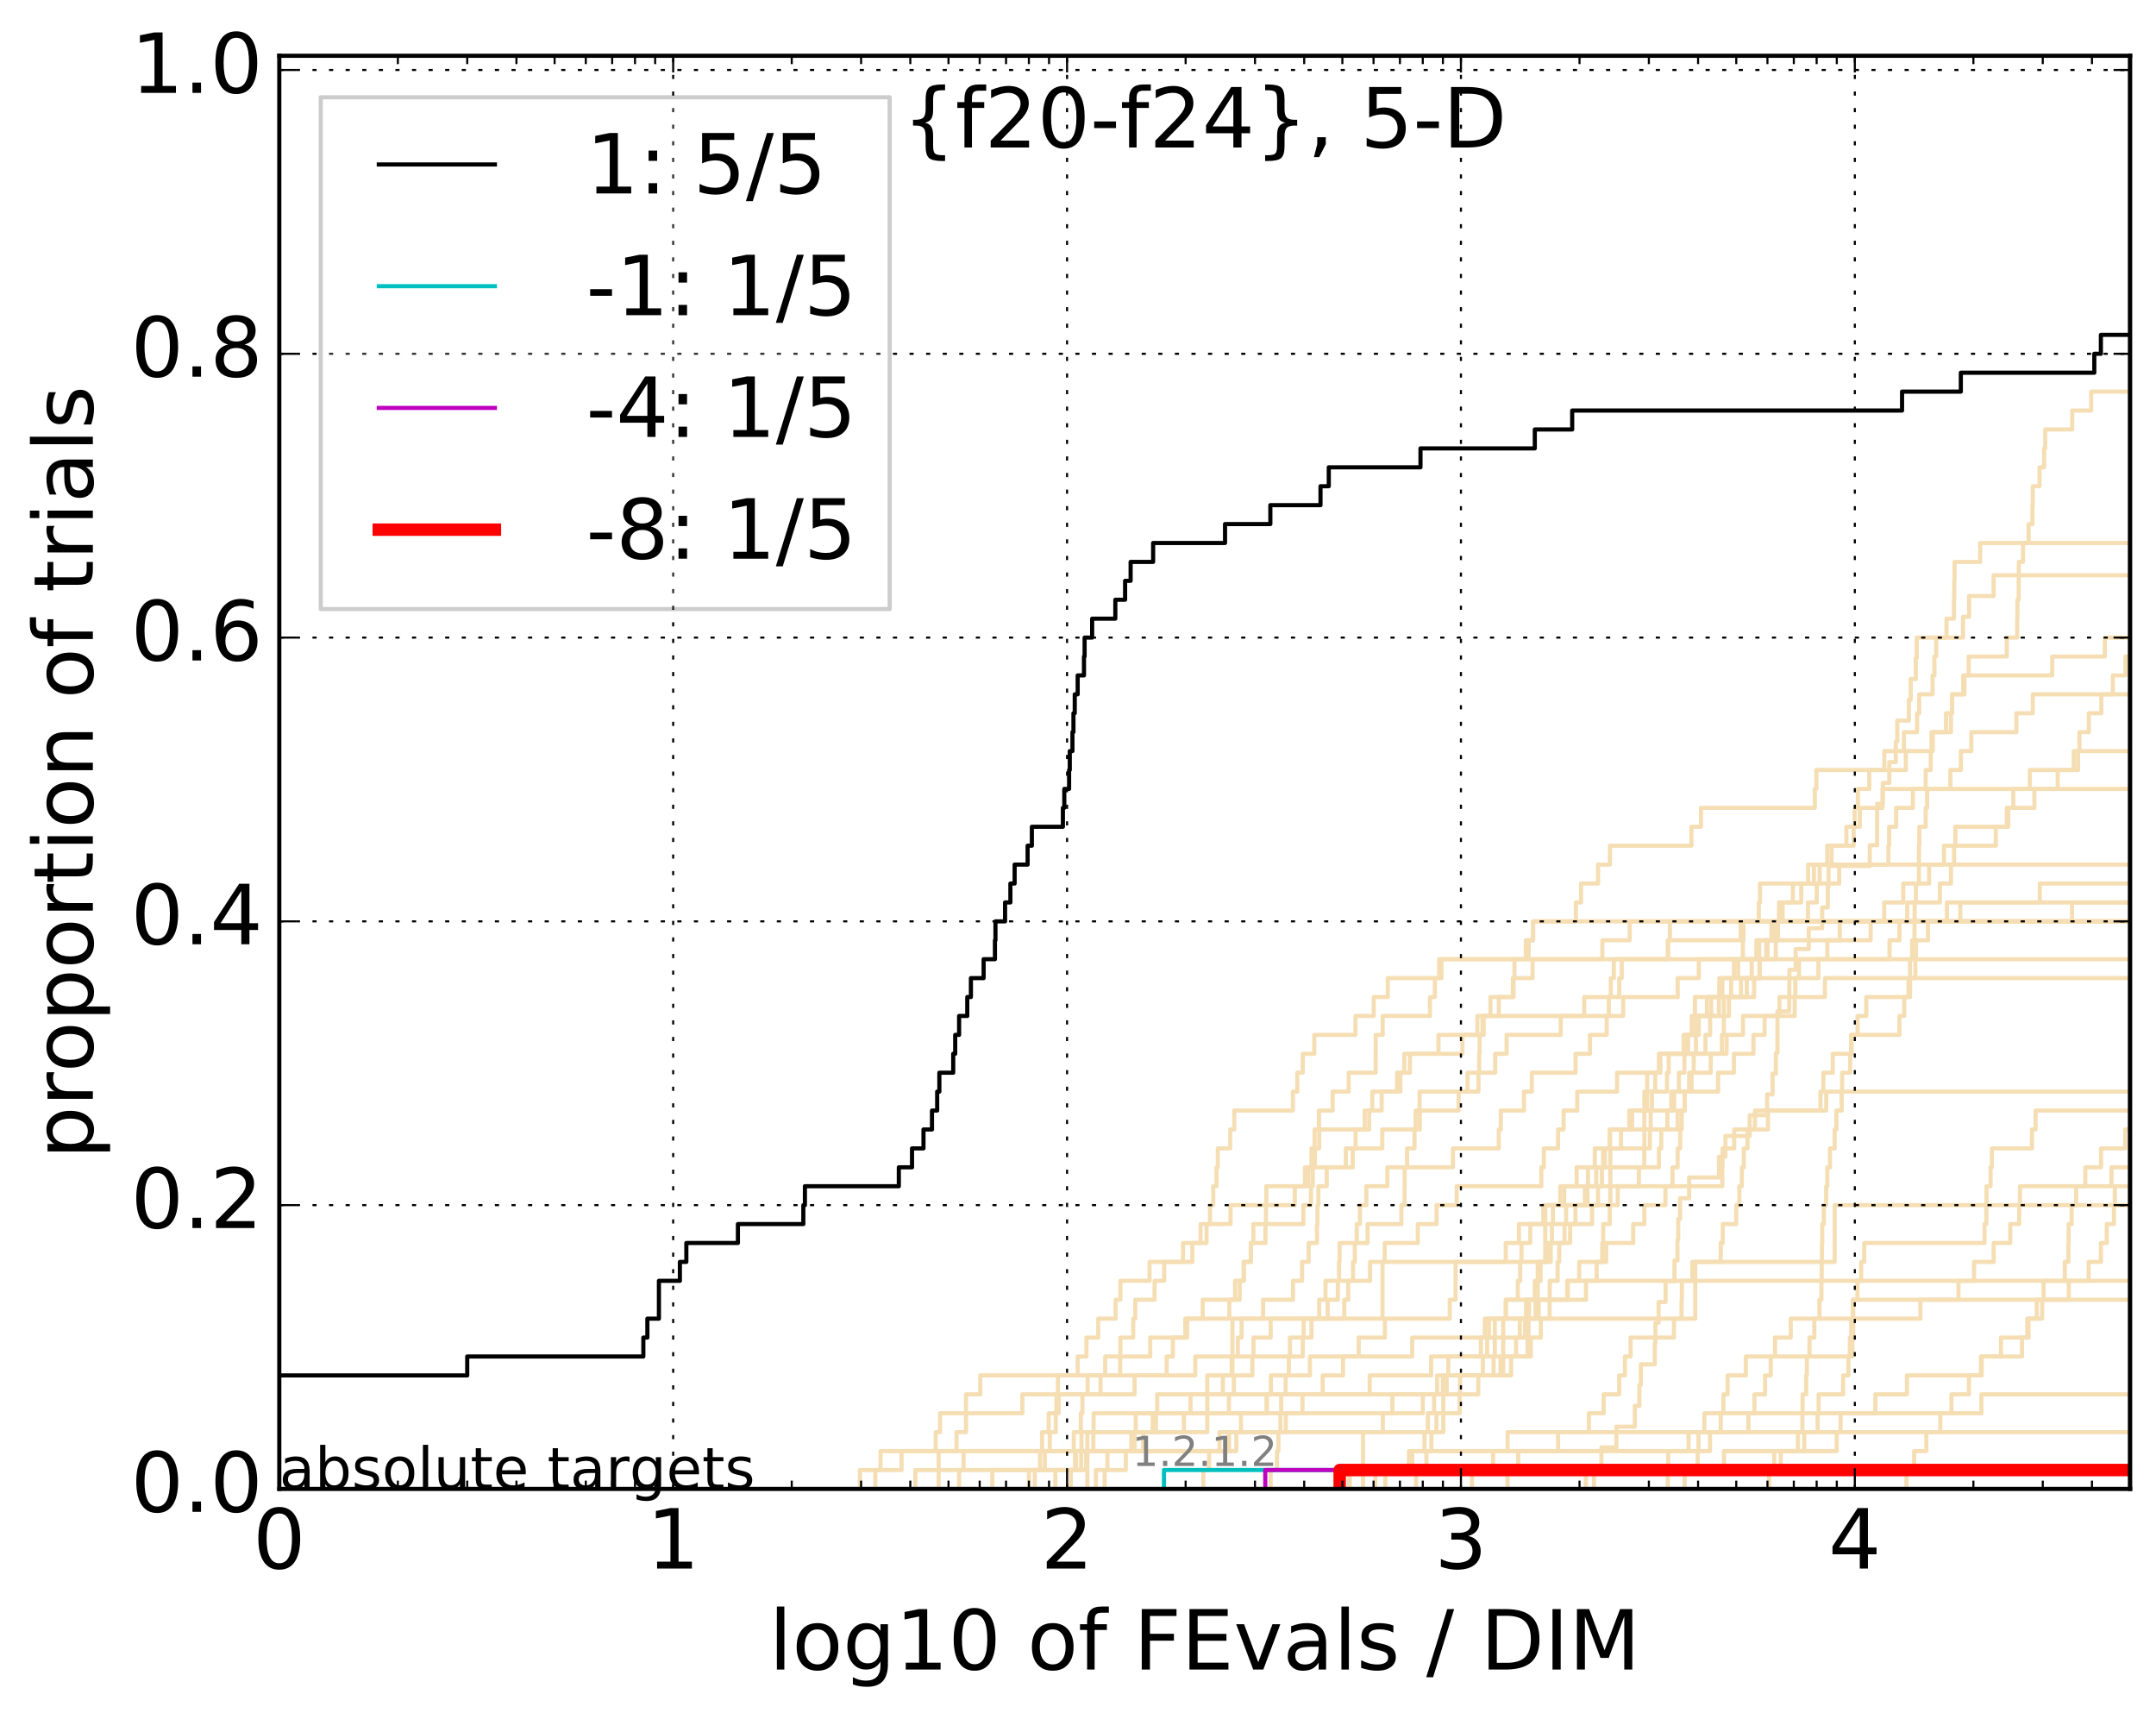 <?xml version="1.0" encoding="utf-8" standalone="no"?>
<!DOCTYPE svg PUBLIC "-//W3C//DTD SVG 1.1//EN"
  "http://www.w3.org/Graphics/SVG/1.1/DTD/svg11.dtd">
<!-- Created with matplotlib (http://matplotlib.org/) -->
<svg height="413pt" version="1.1" viewBox="0 0 520 413" width="520pt" xmlns="http://www.w3.org/2000/svg" xmlns:xlink="http://www.w3.org/1999/xlink">
 <defs>
  <style type="text/css">
*{stroke-linecap:butt;stroke-linejoin:round;stroke-miterlimit:100000;}
  </style>
 </defs>
 <g id="figure_1">
  <g id="patch_1">
   <path d="M 0 413.969 
L 520.962 413.969 
L 520.962 0 
L 0 0 
z
" style="fill:#ffffff;"/>
  </g>
  <g id="axes_1">
   <g id="patch_2">
    <path d="M 67.362 359.056 
L 513.763 359.056 
L 513.763 13.456 
L 67.362 13.456 
z
" style="fill:#ffffff;"/>
   </g>
   <g id="line2d_1">
    <path clip-path="url(#pd1cca72739)" d="M 248.155 359.056 
L 248.155 354.494 
L 251.994 354.494 
L 251.994 349.932 
L 253.198 349.932 
L 253.198 345.369 
L 254.633 345.369 
L 254.633 340.807 
L 254.809 340.807 
L 254.809 336.244 
L 255.158 336.244 
L 255.158 331.682 
L 259.921 331.682 
L 259.921 327.12 
L 262.037 327.12 
L 262.037 322.557 
L 264.884 322.557 
L 264.884 317.995 
L 269.065 317.995 
L 269.065 313.433 
L 270.229 313.433 
L 270.229 308.87 
L 277.265 308.87 
L 277.265 304.308 
L 285.336 304.308 
L 285.336 299.745 
L 291.002 299.745 
L 291.002 295.183 
L 291.833 295.183 
L 291.833 290.621 
L 292.613 290.621 
L 292.613 286.058 
L 293.413 286.058 
L 293.413 281.496 
L 293.721 281.496 
L 293.721 276.934 
L 296.72 276.934 
L 296.72 272.371 
L 297.694 272.371 
L 297.694 267.809 
L 311.828 267.809 
L 311.828 263.246 
L 312.894 263.246 
L 312.894 258.684 
L 314.205 258.684 
L 314.205 254.122 
L 316.98 254.122 
L 316.98 249.559 
L 326.923 249.559 
L 326.923 244.997 
L 331.34 244.997 
L 331.34 240.435 
L 334.715 240.435 
L 334.715 235.872 
L 347.096 235.872 
L 347.096 231.31 
L 347.096 231.31 
L 347.096 231.31 
L 513.763 231.31 
" style="fill:none;stroke:#f5deb3;stroke-linecap:square;"/>
   </g>
   <g id="line2d_2">
    <path clip-path="url(#pd1cca72739)" d="M 328.747 359.056 
L 328.747 345.369 
L 348.106 345.369 
L 348.106 331.682 
L 362.559 331.682 
L 362.559 317.995 
L 408.87 317.995 
L 408.87 304.308 
L 442.494 304.308 
L 442.494 290.621 
L 442.494 290.621 
L 442.494 290.621 
L 513.763 290.621 
" style="fill:none;stroke:#f5deb3;stroke-linecap:square;"/>
   </g>
   <g id="line2d_3">
    <path clip-path="url(#pd1cca72739)" d="M 207.412 359.056 
L 207.412 354.494 
L 212.364 354.494 
L 212.364 349.932 
L 251.33 349.932 
L 251.33 345.369 
L 252.923 345.369 
L 252.923 340.807 
L 255.332 340.807 
L 255.332 336.244 
L 262.331 336.244 
L 262.331 331.682 
L 266.568 331.682 
L 266.568 327.12 
L 270.229 327.12 
L 270.229 322.557 
L 273.313 322.557 
L 273.313 317.995 
L 273.814 317.995 
L 273.814 313.433 
L 278.47 313.433 
L 278.47 308.87 
L 280.779 308.87 
L 280.779 304.308 
L 287.577 304.308 
L 287.577 299.745 
L 289.553 299.745 
L 289.553 295.183 
L 296.784 295.183 
L 296.784 290.621 
L 305.428 290.621 
L 305.428 286.058 
L 314.742 286.058 
L 314.742 281.496 
L 326.261 281.496 
L 326.261 276.934 
L 326.954 276.934 
L 326.954 272.371 
L 329.14 272.371 
L 329.14 267.809 
L 333.246 267.809 
L 333.246 263.246 
L 337.751 263.246 
L 337.751 258.684 
L 338.704 258.684 
L 338.704 254.122 
L 352.714 254.122 
L 352.714 249.559 
L 356.323 249.559 
L 356.323 244.997 
L 388.021 244.997 
L 388.021 240.435 
L 390.54 240.435 
L 390.54 235.872 
L 391.147 235.872 
L 391.147 231.31 
L 402.336 231.31 
L 402.336 226.747 
L 419.823 226.747 
L 419.823 222.185 
L 419.823 222.185 
L 419.823 222.185 
L 513.763 222.185 
" style="fill:none;stroke:#f5deb3;stroke-linecap:square;"/>
   </g>
   <g id="line2d_4">
    <path clip-path="url(#pd1cca72739)" d="M 239.334 359.056 
L 239.334 354.494 
L 260.765 354.494 
L 260.765 349.932 
L 260.841 349.932 
L 260.841 345.369 
L 263.769 345.369 
L 263.769 340.807 
L 296.401 340.807 
L 296.401 336.244 
L 297.601 336.244 
L 297.601 331.682 
L 302.05 331.682 
L 302.05 327.12 
L 302.329 327.12 
L 302.329 322.557 
L 306.47 322.557 
L 306.47 317.995 
L 318.169 317.995 
L 318.169 313.433 
L 319.709 313.433 
L 319.709 308.87 
L 322.963 308.87 
L 322.963 304.308 
L 323.081 304.308 
L 323.081 299.745 
L 327.228 299.745 
L 327.228 295.183 
L 328.009 295.183 
L 328.009 290.621 
L 329.544 290.621 
L 329.544 286.058 
L 334.613 286.058 
L 334.613 281.496 
L 350.427 281.496 
L 350.427 276.934 
L 361.488 276.934 
L 361.488 272.371 
L 361.968 272.371 
L 361.968 267.809 
L 367.577 267.809 
L 367.577 263.246 
L 369.451 263.246 
L 369.451 258.684 
L 379.999 258.684 
L 379.999 254.122 
L 383.479 254.122 
L 383.479 249.559 
L 387.507 249.559 
L 387.507 244.997 
L 391.487 244.997 
L 391.487 240.435 
L 404.639 240.435 
L 404.639 235.872 
L 409.731 235.872 
L 409.731 231.31 
L 426.302 231.31 
L 426.302 226.747 
L 427.25 226.747 
L 427.25 222.185 
L 429.074 222.185 
L 429.074 217.623 
L 432.417 217.623 
L 432.417 213.06 
L 438.876 213.06 
L 438.876 208.498 
L 438.876 208.498 
L 438.876 208.498 
L 513.763 208.498 
" style="fill:none;stroke:#f5deb3;stroke-linecap:square;"/>
   </g>
   <g id="line2d_5">
    <path clip-path="url(#pd1cca72739)" d="M 249.574 359.056 
L 249.574 354.494 
L 259.296 354.494 
L 259.296 349.932 
L 296.433 349.932 
L 296.433 345.369 
L 310.118 345.369 
L 310.118 340.807 
L 335.826 340.807 
L 335.826 336.244 
L 352.163 336.244 
L 352.163 331.682 
L 357.658 331.682 
L 357.658 327.12 
L 358.69 327.12 
L 358.69 322.557 
L 359.12 322.557 
L 359.12 317.995 
L 368.07 317.995 
L 368.07 313.433 
L 370.882 313.433 
L 370.882 308.87 
L 370.892 308.87 
L 370.892 304.308 
L 374.015 304.308 
L 374.015 299.745 
L 377.33 299.745 
L 377.33 295.183 
L 379.982 295.183 
L 379.982 290.621 
L 382.885 290.621 
L 382.885 286.058 
L 383.007 286.058 
L 383.007 281.496 
L 384.646 281.496 
L 384.646 276.934 
L 388.343 276.934 
L 388.343 272.371 
L 392.978 272.371 
L 392.978 267.809 
L 398.415 267.809 
L 398.415 263.246 
L 402.055 263.246 
L 402.055 258.684 
L 402.476 258.684 
L 402.476 254.122 
L 415.294 254.122 
L 415.294 249.559 
L 415.762 249.559 
L 415.762 244.997 
L 416.986 244.997 
L 416.986 240.435 
L 419.91 240.435 
L 419.91 235.872 
L 422.488 235.872 
L 422.488 231.31 
L 423.624 231.31 
L 423.624 226.747 
L 428.811 226.747 
L 428.811 222.185 
L 499.754 222.185 
L 499.754 217.623 
L 499.754 217.623 
L 499.754 217.623 
L 513.763 217.623 
" style="fill:none;stroke:#f5deb3;stroke-linecap:square;"/>
   </g>
   <g id="line2d_6"/>
   <g id="line2d_7">
    <path clip-path="url(#pd1cca72739)" d="M 264.33 359.056 
L 264.33 354.494 
L 271.537 354.494 
L 271.537 349.932 
L 273.648 349.932 
L 273.648 345.369 
L 278.022 345.369 
L 278.022 340.807 
L 287.139 340.807 
L 287.139 336.244 
L 346.625 336.244 
L 346.625 331.682 
L 361.89 331.682 
L 361.89 327.12 
L 365.655 327.12 
L 365.655 322.557 
L 366.56 322.557 
L 366.56 317.995 
L 371.103 317.995 
L 371.103 313.433 
L 382.521 313.433 
L 382.521 308.87 
L 385.097 308.87 
L 385.097 304.308 
L 386.43 304.308 
L 386.43 299.745 
L 386.668 299.745 
L 386.668 295.183 
L 388.246 295.183 
L 388.246 290.621 
L 390.182 290.621 
L 390.182 286.058 
L 395.269 286.058 
L 395.269 281.496 
L 396.572 281.496 
L 396.572 276.934 
L 397.926 276.934 
L 397.926 272.371 
L 404.625 272.371 
L 404.625 267.809 
L 406.313 267.809 
L 406.313 263.246 
L 407.98 263.246 
L 407.98 258.684 
L 412.605 258.684 
L 412.605 254.122 
L 416.429 254.122 
L 416.429 249.559 
L 420.395 249.559 
L 420.395 244.997 
L 432.86 244.997 
L 432.86 240.435 
L 433.008 240.435 
L 433.008 235.872 
L 438.57 235.872 
L 438.57 231.31 
L 455.73 231.31 
L 455.73 226.747 
L 458.133 226.747 
L 458.133 222.185 
L 460.001 222.185 
L 460.001 217.623 
L 467.887 217.623 
L 467.887 213.06 
L 470.55 213.06 
L 470.55 208.498 
L 471.297 208.498 
L 471.297 203.936 
L 481.353 203.936 
L 481.353 199.373 
L 484.007 199.373 
L 484.007 194.811 
L 490.665 194.811 
L 490.665 190.248 
L 496.292 190.248 
L 496.292 185.686 
L 500.156 185.686 
L 500.156 181.124 
L 501.528 181.124 
L 501.528 176.561 
L 503.802 176.561 
L 503.802 171.999 
L 506.822 171.999 
L 506.822 167.437 
L 515.558 167.437 
L 515.558 162.874 
L 518.737 162.874 
L 518.737 158.312 
L 521.962 158.312 
" style="fill:none;stroke:#f5deb3;stroke-linecap:square;"/>
   </g>
   <g id="line2d_8">
    <path clip-path="url(#pd1cca72739)" d="M 402.252 359.056 
L 402.252 354.494 
L 409.455 354.494 
L 409.455 349.932 
L 412.431 349.932 
L 412.431 345.369 
L 415.013 345.369 
L 415.013 340.807 
L 415.673 340.807 
L 415.673 336.244 
L 416.673 336.244 
L 416.673 331.682 
L 421.067 331.682 
L 421.067 327.12 
L 446.772 327.12 
L 446.772 322.557 
L 446.968 322.557 
L 446.968 317.995 
L 446.989 317.995 
L 446.989 313.433 
L 447.993 313.433 
L 447.993 308.87 
L 448.891 308.87 
L 448.891 304.308 
L 449.63 304.308 
L 449.63 299.745 
L 478.64 299.745 
L 478.64 295.183 
L 479.077 295.183 
L 479.077 290.621 
L 479.13 290.621 
L 479.13 286.058 
L 480.095 286.058 
L 480.095 281.496 
L 480.411 281.496 
L 480.411 276.934 
L 490.084 276.934 
L 490.084 272.371 
L 490.959 272.371 
L 490.959 267.809 
L 515.503 267.809 
L 515.503 263.246 
L 515.578 263.246 
L 515.578 258.684 
L 515.937 258.684 
L 515.937 254.122 
L 519.737 254.122 
L 519.737 249.559 
L 521.962 249.559 
" style="fill:none;stroke:#f5deb3;stroke-linecap:square;"/>
   </g>
   <g id="line2d_9">
    <path clip-path="url(#pd1cca72739)" d="M 254.544 359.056 
L 254.544 354.494 
L 259.531 354.494 
L 259.531 349.932 
L 272.862 349.932 
L 272.862 345.369 
L 273.925 345.369 
L 273.925 340.807 
L 314.142 340.807 
L 314.142 336.244 
L 319.011 336.244 
L 319.011 331.682 
L 323.928 331.682 
L 323.928 327.12 
L 327.696 327.12 
L 327.696 322.557 
L 334.013 322.557 
L 334.013 317.995 
L 349.659 317.995 
L 349.659 313.433 
L 351.053 313.433 
L 351.053 308.87 
L 351.087 308.87 
L 351.087 304.308 
L 363.173 304.308 
L 363.173 299.745 
L 366.343 299.745 
L 366.343 295.183 
L 377.72 295.183 
L 377.72 290.621 
L 382.266 290.621 
L 382.266 286.058 
L 384.992 286.058 
L 384.992 281.496 
L 386.653 281.496 
L 386.653 276.934 
L 390.972 276.934 
L 390.972 272.371 
L 393.651 272.371 
L 393.651 267.809 
L 397.278 267.809 
L 397.278 263.246 
L 397.281 263.246 
L 397.281 258.684 
L 400.358 258.684 
L 400.358 254.122 
L 406.069 254.122 
L 406.069 249.559 
L 408.849 249.559 
L 408.849 244.997 
L 411.681 244.997 
L 411.681 240.435 
L 415.414 240.435 
L 415.414 235.872 
L 424.42 235.872 
L 424.42 231.31 
L 425.988 231.31 
L 425.988 226.747 
L 427.522 226.747 
L 427.522 222.185 
L 436.063 222.185 
L 436.063 217.623 
L 438.178 217.623 
L 438.178 213.06 
L 443.585 213.06 
L 443.585 208.498 
L 455.455 208.498 
L 455.455 203.936 
L 455.632 203.936 
L 455.632 199.373 
L 457.333 199.373 
L 457.333 194.811 
L 461.39 194.811 
L 461.39 190.248 
L 464.445 190.248 
L 464.445 185.686 
L 465.67 185.686 
L 465.67 181.124 
L 465.858 181.124 
L 465.858 176.561 
L 470.544 176.561 
L 470.544 171.999 
L 470.803 171.999 
L 470.803 167.437 
L 473.809 167.437 
L 473.809 162.874 
L 474.828 162.874 
L 474.828 158.312 
L 483.999 158.312 
L 483.999 153.749 
L 486.523 153.749 
L 486.523 149.187 
L 486.583 149.187 
L 486.583 144.625 
L 486.877 144.625 
L 486.877 140.062 
L 486.911 140.062 
L 486.911 135.5 
L 487.92 135.5 
L 487.92 130.938 
L 489.285 130.938 
L 489.285 126.375 
L 490.199 126.375 
L 490.199 121.813 
L 490.273 121.813 
L 490.273 117.25 
L 491.91 117.25 
L 491.91 112.688 
L 493.029 112.688 
L 493.029 108.126 
L 493.28 108.126 
L 493.28 103.563 
L 499.79 103.563 
L 499.79 99.001 
L 504.365 99.001 
L 504.365 94.439 
L 519.659 94.439 
L 519.659 89.876 
L 521.962 89.876 
" style="fill:none;stroke:#f5deb3;stroke-linecap:square;"/>
   </g>
   <g id="line2d_10">
    <path clip-path="url(#pd1cca72739)" d="M 384.454 359.056 
L 384.454 354.494 
L 402.353 354.494 
L 402.353 349.932 
L 407.255 349.932 
L 407.255 345.369 
L 411.069 345.369 
L 411.069 340.807 
L 423.14 340.807 
L 423.14 336.244 
L 425.71 336.244 
L 425.71 331.682 
L 427.079 331.682 
L 427.079 327.12 
L 428.11 327.12 
L 428.11 322.557 
L 431.904 322.557 
L 431.904 317.995 
L 463.174 317.995 
L 463.174 313.433 
L 472.356 313.433 
L 472.356 308.87 
L 476.117 308.87 
L 476.117 304.308 
L 480.843 304.308 
L 480.843 299.745 
L 484.845 299.745 
L 484.845 295.183 
L 487.001 295.183 
L 487.001 290.621 
L 487.197 290.621 
L 487.197 286.058 
L 509.264 286.058 
L 509.264 281.496 
L 518.213 281.496 
L 518.213 276.934 
L 521.962 276.934 
" style="fill:none;stroke:#f5deb3;stroke-linecap:square;"/>
   </g>
   <g id="line2d_11">
    <path clip-path="url(#pd1cca72739)" d="M 325.381 359.056 
L 325.381 354.494 
L 360.116 354.494 
L 360.116 349.932 
L 375.788 349.932 
L 375.788 345.369 
L 383.219 345.369 
L 383.219 340.807 
L 386.786 340.807 
L 386.786 336.244 
L 390.527 336.244 
L 390.527 331.682 
L 391.935 331.682 
L 391.935 327.12 
L 393.282 327.12 
L 393.282 322.557 
L 403.747 322.557 
L 403.747 317.995 
L 405.57 317.995 
L 405.57 313.433 
L 405.634 313.433 
L 405.634 308.87 
L 408.168 308.87 
L 408.168 304.308 
L 415.026 304.308 
L 415.026 299.745 
L 415.502 299.745 
L 415.502 295.183 
L 418.755 295.183 
L 418.755 290.621 
L 419.509 290.621 
L 419.509 286.058 
L 420.112 286.058 
L 420.112 281.496 
L 420.595 281.496 
L 420.595 276.934 
L 421.483 276.934 
L 421.483 272.371 
L 426.404 272.371 
L 426.404 267.809 
L 439.071 267.809 
L 439.071 263.246 
L 439.776 263.246 
L 439.776 258.684 
L 442.043 258.684 
L 442.043 254.122 
L 446.57 254.122 
L 446.57 249.559 
L 448.022 249.559 
L 448.022 244.997 
L 450.123 244.997 
L 450.123 240.435 
L 460.683 240.435 
L 460.683 235.872 
L 461.959 235.872 
L 461.959 231.31 
L 462.083 231.31 
L 462.083 226.747 
L 464.993 226.747 
L 464.993 222.185 
L 469.571 222.185 
L 469.571 217.623 
L 491.972 217.623 
L 491.972 213.06 
L 521.962 213.06 
" style="fill:none;stroke:#f5deb3;stroke-linecap:square;"/>
   </g>
   <g id="line2d_12">
    <path clip-path="url(#pd1cca72739)" d="M 258.259 359.056 
L 258.259 354.494 
L 261.963 354.494 
L 261.963 349.932 
L 263.698 349.932 
L 263.698 345.369 
L 278.815 345.369 
L 278.815 340.807 
L 279.108 340.807 
L 279.108 336.244 
L 294.934 336.244 
L 294.934 331.682 
L 297.068 331.682 
L 297.068 327.12 
L 298.554 327.12 
L 298.554 322.557 
L 299.456 322.557 
L 299.456 317.995 
L 304.648 317.995 
L 304.648 313.433 
L 311.85 313.433 
L 311.85 308.87 
L 314.038 308.87 
L 314.038 304.308 
L 315.636 304.308 
L 315.636 299.745 
L 317.637 299.745 
L 317.637 295.183 
L 317.751 295.183 
L 317.751 290.621 
L 317.98 290.621 
L 317.98 286.058 
L 319.981 286.058 
L 319.981 281.496 
L 324.597 281.496 
L 324.597 276.934 
L 333.39 276.934 
L 333.39 272.371 
L 342.437 272.371 
L 342.437 267.809 
L 351.804 267.809 
L 351.804 263.246 
L 356.585 263.246 
L 356.585 258.684 
L 360.626 258.684 
L 360.626 254.122 
L 363.369 254.122 
L 363.369 249.559 
L 376.423 249.559 
L 376.423 244.997 
L 382.094 244.997 
L 382.094 240.435 
L 388.505 240.435 
L 388.505 235.872 
L 389.241 235.872 
L 389.241 231.31 
L 402.233 231.31 
L 402.233 226.747 
L 402.761 226.747 
L 402.761 222.185 
L 402.761 222.185 
L 402.761 222.185 
L 513.763 222.185 
" style="fill:none;stroke:#f5deb3;stroke-linecap:square;"/>
   </g>
   <g id="line2d_13">
    <path clip-path="url(#pd1cca72739)" d="M 325.556 359.056 
L 325.556 354.494 
L 339.826 354.494 
L 339.826 349.932 
L 345.236 349.932 
L 345.236 345.369 
L 346.463 345.369 
L 346.463 340.807 
L 352.046 340.807 
L 352.046 336.244 
L 356.54 336.244 
L 356.54 331.682 
L 360.239 331.682 
L 360.239 327.12 
L 360.531 327.12 
L 360.531 322.557 
L 360.531 322.557 
L 360.531 317.995 
L 363.154 317.995 
L 363.154 313.433 
L 378.137 313.433 
L 378.137 308.87 
L 378.137 308.87 
L 378.137 308.87 
L 513.763 308.87 
" style="fill:none;stroke:#f5deb3;stroke-linecap:square;"/>
   </g>
   <g id="line2d_14">
    <path clip-path="url(#pd1cca72739)" d="M 220.777 359.056 
L 220.777 354.494 
L 232.395 354.494 
L 232.395 349.932 
L 294.13 349.932 
L 294.13 345.369 
L 333.521 345.369 
L 333.521 340.807 
L 343.155 340.807 
L 343.155 336.244 
L 348.014 336.244 
L 348.014 331.682 
L 349.314 331.682 
L 349.314 327.12 
L 357.169 327.12 
L 357.169 322.557 
L 358.113 322.557 
L 358.113 317.995 
L 363.224 317.995 
L 363.224 313.433 
L 366.078 313.433 
L 366.078 308.87 
L 366.648 308.87 
L 366.648 304.308 
L 366.968 304.308 
L 366.968 299.745 
L 369.084 299.745 
L 369.084 295.183 
L 372.239 295.183 
L 372.239 290.621 
L 376.322 290.621 
L 376.322 286.058 
L 380.264 286.058 
L 380.264 281.496 
L 400.097 281.496 
L 400.097 276.934 
L 400.681 276.934 
L 400.681 272.371 
L 402.144 272.371 
L 402.144 267.809 
L 403.084 267.809 
L 403.084 263.246 
L 414.372 263.246 
L 414.372 258.684 
L 418.195 258.684 
L 418.195 254.122 
L 422.912 254.122 
L 422.912 249.559 
L 425.6 249.559 
L 425.6 244.997 
L 429.179 244.997 
L 429.179 240.435 
L 440.168 240.435 
L 440.168 235.872 
L 440.168 235.872 
L 440.168 235.872 
L 513.763 235.872 
" style="fill:none;stroke:#f5deb3;stroke-linecap:square;"/>
   </g>
   <g id="line2d_15">
    <path clip-path="url(#pd1cca72739)" d="M 459.8 359.056 
L 459.8 354.494 
L 461.668 354.494 
L 461.668 349.932 
L 464.604 349.932 
L 464.604 345.369 
L 467.979 345.369 
L 467.979 340.807 
L 470.673 340.807 
L 470.673 336.244 
L 474.881 336.244 
L 474.881 331.682 
L 477.785 331.682 
L 477.785 327.12 
L 482.628 327.12 
L 482.628 322.557 
L 489.254 322.557 
L 489.254 317.995 
L 492.547 317.995 
L 492.547 313.433 
L 492.879 313.433 
L 492.879 308.87 
L 498.006 308.87 
L 498.006 304.308 
L 498.866 304.308 
L 498.866 299.745 
L 498.923 299.745 
L 498.923 295.183 
L 499.656 295.183 
L 499.656 290.621 
L 500.747 290.621 
L 500.747 286.058 
L 502.95 286.058 
L 502.95 281.496 
L 506.742 281.496 
L 506.742 276.934 
L 512.551 276.934 
L 512.551 272.371 
L 512.551 272.371 
L 512.551 272.371 
L 513.763 272.371 
" style="fill:none;stroke:#f5deb3;stroke-linecap:square;"/>
   </g>
   <g id="line2d_16">
    <path clip-path="url(#pd1cca72739)" d="M 331.71 359.056 
L 331.71 354.494 
L 415.802 354.494 
L 415.802 349.932 
L 442.991 349.932 
L 442.991 345.369 
L 443.923 345.369 
L 443.923 340.807 
L 452.315 340.807 
L 452.315 336.244 
L 459.935 336.244 
L 459.935 331.682 
L 477.959 331.682 
L 477.959 327.12 
L 487.679 327.12 
L 487.679 322.557 
L 488.949 322.557 
L 488.949 317.995 
L 491.237 317.995 
L 491.237 313.433 
L 498.957 313.433 
L 498.957 308.87 
L 503.769 308.87 
L 503.769 304.308 
L 506.719 304.308 
L 506.719 299.745 
L 508.124 299.745 
L 508.124 295.183 
L 509.857 295.183 
L 509.857 290.621 
L 510.072 290.621 
L 510.072 286.058 
L 514.8 286.058 
L 514.8 281.496 
L 515.072 281.496 
L 515.072 276.934 
L 517.462 276.934 
L 517.462 272.371 
L 521.962 272.371 
" style="fill:none;stroke:#f5deb3;stroke-linecap:square;"/>
   </g>
   <g id="line2d_17">
    <path clip-path="url(#pd1cca72739)" d="M 341.556 359.056 
L 341.556 354.494 
L 344.022 354.494 
L 344.022 349.932 
L 363.609 349.932 
L 363.609 345.369 
L 438.382 345.369 
L 438.382 340.807 
L 477.885 340.807 
L 477.885 336.244 
L 477.885 336.244 
L 477.885 336.244 
L 513.763 336.244 
" style="fill:none;stroke:#f5deb3;stroke-linecap:square;"/>
   </g>
   <g id="line2d_18">
    <path clip-path="url(#pd1cca72739)" d="M 231.323 359.056 
L 231.323 354.494 
L 250.85 354.494 
L 250.85 349.932 
L 258.98 349.932 
L 258.98 345.369 
L 260.689 345.369 
L 260.689 340.807 
L 261.068 340.807 
L 261.068 336.244 
L 273.648 336.244 
L 273.648 331.682 
L 281.382 331.682 
L 281.382 327.12 
L 282.876 327.12 
L 282.876 322.557 
L 285.877 322.557 
L 285.877 317.995 
L 290.079 317.995 
L 290.079 313.433 
L 299.008 313.433 
L 299.008 308.87 
L 299.93 308.87 
L 299.93 304.308 
L 301.686 304.308 
L 301.686 299.745 
L 302.301 299.745 
L 302.301 295.183 
L 314.371 295.183 
L 314.371 290.621 
L 316.195 290.621 
L 316.195 286.058 
L 316.629 286.058 
L 316.629 281.496 
L 317.136 281.496 
L 317.136 276.934 
L 318.169 276.934 
L 318.169 272.371 
L 330.227 272.371 
L 330.227 267.809 
L 330.982 267.809 
L 330.982 263.246 
L 336.944 263.246 
L 336.944 258.684 
L 340.049 258.684 
L 340.049 254.122 
L 346.937 254.122 
L 346.937 249.559 
L 357.557 249.559 
L 357.557 244.997 
L 361.495 244.997 
L 361.495 240.435 
L 364.883 240.435 
L 364.883 235.872 
L 369.636 235.872 
L 369.636 231.31 
L 386.469 231.31 
L 386.469 226.747 
L 393.064 226.747 
L 393.064 222.185 
L 393.064 222.185 
L 393.064 222.185 
L 513.763 222.185 
" style="fill:none;stroke:#f5deb3;stroke-linecap:square;"/>
   </g>
   <g id="line2d_19">
    <path clip-path="url(#pd1cca72739)" d="M 382.482 359.056 
L 382.482 357.387 
L 382.482 357.387 
L 382.482 357.387 
L 382.482 355.718 
L 382.482 355.718 
L 382.482 355.718 
L 382.482 354.049 
L 386.245 354.049 
L 386.245 349.041 
L 389.847 349.041 
L 389.847 344.034 
L 394.313 344.034 
L 394.313 339.026 
L 395.406 339.026 
L 395.406 334.019 
L 395.747 334.019 
L 395.747 329.011 
L 399.109 329.011 
L 399.109 324.004 
L 399.266 324.004 
L 399.266 318.996 
L 400.029 318.996 
L 400.029 313.989 
L 401.724 313.989 
L 401.724 308.981 
L 403.858 308.981 
L 403.858 303.974 
L 404.586 303.974 
L 404.586 298.967 
L 404.765 298.967 
L 404.765 293.959 
L 405.207 293.959 
L 405.207 288.952 
L 407.397 288.952 
L 407.397 283.944 
L 414.581 283.944 
L 414.581 278.937 
L 416.156 278.937 
L 416.156 273.929 
L 422.01 273.929 
L 422.01 268.922 
L 426.212 268.922 
L 426.212 263.914 
L 427.526 263.914 
L 427.526 258.907 
L 428.314 258.907 
L 428.314 253.899 
L 428.702 253.899 
L 428.705 243.884 
L 431.517 243.884 
L 431.596 233.869 
L 433.086 233.869 
L 433.086 228.862 
L 436.252 228.862 
L 436.252 223.854 
L 439.493 223.854 
L 439.493 218.847 
L 440.84 218.847 
L 440.84 213.839 
L 441.015 213.839 
L 441.015 208.832 
L 450.967 208.832 
L 450.967 203.824 
L 452.716 203.824 
L 452.75 193.809 
L 454.11 193.809 
L 454.11 188.802 
L 455.676 188.802 
L 455.676 183.794 
L 457.237 183.794 
L 457.237 178.787 
L 457.605 178.787 
L 457.605 173.779 
L 460.392 173.779 
L 460.392 168.772 
L 460.838 168.772 
L 460.838 163.764 
L 462.063 163.764 
L 462.063 158.757 
L 462.287 158.757 
L 462.287 153.749 
L 473.457 153.749 
L 473.457 148.742 
L 474.917 148.742 
L 474.917 143.734 
L 480.842 143.734 
L 480.842 138.727 
L 515.816 138.727 
L 515.816 133.719 
L 515.816 133.719 
" style="fill:none;stroke:#f5deb3;stroke-linecap:square;"/>
   </g>
   <g id="line2d_20">
    <path clip-path="url(#pd1cca72739)" d="M 226.386 359.056 
L 226.386 354.494 
L 226.386 354.494 
L 226.386 349.932 
L 230.698 349.932 
L 230.698 345.369 
L 232.995 345.369 
L 232.995 340.807 
L 246.578 340.807 
L 246.578 336.244 
L 265.43 336.244 
L 265.43 331.682 
L 270.169 331.682 
L 270.169 327.12 
L 277.418 327.12 
L 277.418 322.557 
L 286.329 322.557 
L 286.329 317.995 
L 296.497 317.995 
L 296.497 313.433 
L 297.88 313.433 
L 297.88 308.87 
L 300.018 308.87 
L 300.018 304.308 
L 301.686 304.308 
L 301.686 299.745 
L 305.221 299.745 
L 305.221 295.183 
L 305.325 295.183 
L 305.325 290.621 
L 312.288 290.621 
L 312.288 286.058 
L 315.576 286.058 
L 315.576 281.496 
L 316.314 281.496 
L 316.314 276.934 
L 317.058 276.934 
L 317.058 272.371 
L 318.112 272.371 
L 318.112 267.809 
L 321.421 267.809 
L 321.421 263.246 
L 325.286 263.246 
L 325.286 258.684 
L 331.791 258.684 
L 331.791 254.122 
L 331.805 254.122 
L 331.805 249.559 
L 333.481 249.559 
L 333.481 244.997 
L 344.892 244.997 
L 344.892 240.435 
L 346.081 240.435 
L 346.081 235.872 
L 347.664 235.872 
L 347.664 231.31 
L 368.008 231.31 
L 368.008 226.747 
L 369.782 226.747 
L 369.782 222.185 
L 472.799 222.185 
L 472.799 217.623 
L 472.799 217.623 
L 472.799 217.623 
L 513.763 217.623 
" style="fill:none;stroke:#f5deb3;stroke-linecap:square;"/>
   </g>
   <g id="line2d_21">
    <path clip-path="url(#pd1cca72739)" d="M 406.306 359.056 
L 406.306 354.494 
L 427.924 354.494 
L 427.924 349.932 
L 435.177 349.932 
L 435.177 345.369 
L 435.177 345.369 
L 435.177 345.369 
L 513.763 345.369 
" style="fill:none;stroke:#f5deb3;stroke-linecap:square;"/>
   </g>
   <g id="line2d_22">
    <path clip-path="url(#pd1cca72739)" d="M 211.117 359.056 
L 211.117 354.494 
L 217.441 354.494 
L 217.441 349.932 
L 225.681 349.932 
L 225.681 345.369 
L 226.734 345.369 
L 226.734 340.807 
L 232.995 340.807 
L 232.995 336.244 
L 236.423 336.244 
L 236.423 331.682 
L 288.285 331.682 
L 288.285 327.12 
L 314.205 327.12 
L 314.205 322.557 
L 316.314 322.557 
L 316.314 317.995 
L 320.215 317.995 
L 320.215 313.433 
L 322.676 313.433 
L 322.676 308.87 
L 330.438 308.87 
L 330.438 304.308 
L 333.974 304.308 
L 333.974 299.745 
L 341.951 299.745 
L 341.951 295.183 
L 346.482 295.183 
L 346.482 290.621 
L 351.333 290.621 
L 351.333 286.058 
L 371.752 286.058 
L 371.752 281.496 
L 372.351 281.496 
L 372.351 276.934 
L 375.783 276.934 
L 375.783 272.371 
L 377.131 272.371 
L 377.131 267.809 
L 380.415 267.809 
L 380.415 263.246 
L 390.023 263.246 
L 390.023 258.684 
L 400.453 258.684 
L 400.453 254.122 
L 407.153 254.122 
L 407.153 249.559 
L 408.024 249.559 
L 408.024 244.997 
L 408.792 244.997 
L 408.792 240.435 
L 423.077 240.435 
L 423.077 235.872 
L 433.9 235.872 
L 433.9 231.31 
L 440.722 231.31 
L 440.722 226.747 
L 451.17 226.747 
L 451.17 222.185 
L 454.451 222.185 
L 454.451 217.623 
L 459.044 217.623 
L 459.044 213.06 
L 465.274 213.06 
L 465.274 208.498 
L 468.858 208.498 
L 468.858 203.936 
L 471.61 203.936 
L 471.61 199.373 
L 484.378 199.373 
L 484.378 194.811 
L 485.582 194.811 
L 485.582 190.248 
L 489.571 190.248 
L 489.571 185.686 
L 501.204 185.686 
L 501.204 181.124 
L 517.957 181.124 
L 517.957 176.561 
L 520.448 176.561 
L 520.448 171.999 
L 521.962 171.999 
" style="fill:none;stroke:#f5deb3;stroke-linecap:square;"/>
   </g>
   <g id="line2d_23">
    <path clip-path="url(#pd1cca72739)" d="M 334.141 359.056 
L 334.141 354.494 
L 340.613 354.494 
L 340.613 349.932 
L 343.575 349.932 
L 343.575 345.369 
L 344.374 345.369 
L 344.374 340.807 
L 345.888 340.807 
L 345.888 336.244 
L 348.912 336.244 
L 348.912 331.682 
L 364.448 331.682 
L 364.448 327.12 
L 368.435 327.12 
L 368.435 322.557 
L 368.664 322.557 
L 368.664 317.995 
L 370.352 317.995 
L 370.352 313.433 
L 377.987 313.433 
L 377.987 308.87 
L 380.889 308.87 
L 380.889 304.308 
L 387.39 304.308 
L 387.39 299.745 
L 393.914 299.745 
L 393.914 295.183 
L 396.6 295.183 
L 396.6 290.621 
L 401.692 290.621 
L 401.692 286.058 
L 415.402 286.058 
L 415.402 281.496 
L 415.439 281.496 
L 415.439 276.934 
L 418.268 276.934 
L 418.268 272.371 
L 423.269 272.371 
L 423.269 267.809 
L 440.462 267.809 
L 440.462 263.246 
L 440.462 263.246 
L 440.462 263.246 
L 513.763 263.246 
" style="fill:none;stroke:#f5deb3;stroke-linecap:square;"/>
   </g>
   <g id="line2d_24">
    <path clip-path="url(#pd1cca72739)" d="M 290.228 359.056 
L 290.228 354.494 
L 291.618 354.494 
L 291.618 349.932 
L 298.188 349.932 
L 298.188 345.369 
L 299.307 345.369 
L 299.307 340.807 
L 305.582 340.807 
L 305.582 336.244 
L 306.52 336.244 
L 306.52 331.682 
L 315.936 331.682 
L 315.936 327.12 
L 340.602 327.12 
L 340.602 322.557 
L 367.816 322.557 
L 367.816 317.995 
L 368.764 317.995 
L 368.764 313.433 
L 370.17 313.433 
L 370.17 308.87 
L 371.566 308.87 
L 371.566 304.308 
L 373.43 304.308 
L 373.43 299.745 
L 374.307 299.745 
L 374.307 295.183 
L 374.544 295.183 
L 374.544 290.621 
L 377.267 290.621 
L 377.267 286.058 
L 386.354 286.058 
L 386.354 281.496 
L 387.1 281.496 
L 387.1 276.934 
L 388.24 276.934 
L 388.24 272.371 
L 398.114 272.371 
L 398.114 267.809 
L 403.78 267.809 
L 403.78 263.246 
L 404.931 263.246 
L 404.931 258.684 
L 406.255 258.684 
L 406.255 254.122 
L 406.438 254.122 
L 406.438 249.559 
L 409.079 249.559 
L 409.079 244.997 
L 415.779 244.997 
L 415.779 240.435 
L 417.545 240.435 
L 417.545 235.872 
L 418.206 235.872 
L 418.206 231.31 
L 424.29 231.31 
L 424.29 226.747 
L 428.117 226.747 
L 428.117 222.185 
L 429.933 222.185 
L 429.933 217.623 
L 434.444 217.623 
L 434.444 213.06 
L 436.09 213.06 
L 436.09 208.498 
L 440.718 208.498 
L 440.718 203.936 
L 447.067 203.936 
L 447.067 199.373 
L 448.564 199.373 
L 448.564 194.811 
L 454.043 194.811 
L 454.043 190.248 
L 470.398 190.248 
L 470.398 185.686 
L 472.935 185.686 
L 472.935 181.124 
L 475.458 181.124 
L 475.458 176.561 
L 486.322 176.561 
L 486.322 171.999 
L 490.281 171.999 
L 490.281 167.437 
L 509.585 167.437 
L 509.585 162.874 
L 512.636 162.874 
L 512.636 158.312 
L 513.944 158.312 
L 513.944 153.749 
L 514.269 153.749 
L 514.269 149.187 
L 514.806 149.187 
L 514.806 144.625 
L 516.924 144.625 
L 516.924 140.062 
L 517.453 140.062 
L 517.453 135.5 
L 520.069 135.5 
L 520.069 130.938 
L 521.962 130.938 
" style="fill:none;stroke:#f5deb3;stroke-linecap:square;"/>
   </g>
   <g id="line2d_25">
    <path clip-path="url(#pd1cca72739)" d="M 426.69 359.056 
L 426.69 354.494 
L 429.501 354.494 
L 429.501 349.932 
L 433.641 349.932 
L 433.641 345.369 
L 434.721 345.369 
L 434.721 340.807 
L 434.754 340.807 
L 434.754 336.244 
L 435.633 336.244 
L 435.633 331.682 
L 435.799 331.682 
L 435.799 327.12 
L 436.434 327.12 
L 436.434 322.557 
L 437.603 322.557 
L 437.603 317.995 
L 438.832 317.995 
L 438.832 313.433 
L 439.305 313.433 
L 439.305 308.87 
L 439.369 308.87 
L 439.369 304.308 
L 439.428 304.308 
L 439.428 299.745 
L 439.497 299.745 
L 439.497 295.183 
L 439.899 295.183 
L 439.899 290.621 
L 440.452 290.621 
L 440.452 286.058 
L 440.72 286.058 
L 440.72 281.496 
L 441.366 281.496 
L 441.366 276.934 
L 442.499 276.934 
L 442.499 272.371 
L 442.915 272.371 
L 442.915 267.809 
L 444.19 267.809 
L 444.19 263.246 
L 444.294 263.246 
L 444.294 258.684 
L 446.242 258.684 
L 446.242 254.122 
L 446.45 254.122 
L 446.45 249.559 
L 458.115 249.559 
L 458.115 244.997 
L 459.274 244.997 
L 459.274 240.435 
L 460.314 240.435 
L 460.314 235.872 
L 460.661 235.872 
L 460.661 231.31 
L 461.187 231.31 
L 461.187 226.747 
L 461.753 226.747 
L 461.753 222.185 
L 461.778 222.185 
L 461.778 217.623 
L 462.083 217.623 
L 462.083 213.06 
L 462.819 213.06 
L 462.819 208.498 
L 462.828 208.498 
L 462.828 203.936 
L 462.928 203.936 
L 462.928 199.373 
L 464.456 199.373 
L 464.456 194.811 
L 464.795 194.811 
L 464.795 190.248 
L 464.795 190.248 
L 464.795 190.248 
L 513.763 190.248 
" style="fill:none;stroke:#f5deb3;stroke-linecap:square;"/>
   </g>
   <g id="line2d_26">
    <path clip-path="url(#pd1cca72739)" d="M 306.47 359.056 
L 306.47 354.494 
L 307.973 354.494 
L 307.973 349.932 
L 308.334 349.932 
L 308.334 345.369 
L 308.811 345.369 
L 308.811 340.807 
L 309.001 340.807 
L 309.001 336.244 
L 310.072 336.244 
L 310.072 331.682 
L 310.847 331.682 
L 310.847 327.12 
L 311.117 327.12 
L 311.117 322.557 
L 314.433 322.557 
L 314.433 317.995 
L 324.223 317.995 
L 324.223 313.433 
L 325.175 313.433 
L 325.175 308.87 
L 326.338 308.87 
L 326.338 304.308 
L 326.77 304.308 
L 326.77 299.745 
L 329.844 299.745 
L 329.844 295.183 
L 337.998 295.183 
L 337.998 290.621 
L 338.762 290.621 
L 338.762 286.058 
L 338.785 286.058 
L 338.785 281.496 
L 339.365 281.496 
L 339.365 276.934 
L 341.158 276.934 
L 341.158 272.371 
L 341.427 272.371 
L 341.427 267.809 
L 342.384 267.809 
L 342.384 263.246 
L 353.955 263.246 
L 353.955 258.684 
L 356.756 258.684 
L 356.756 254.122 
L 356.86 254.122 
L 356.86 249.559 
L 357.839 249.559 
L 357.839 244.997 
L 359.475 244.997 
L 359.475 240.435 
L 365.053 240.435 
L 365.053 235.872 
L 365.265 235.872 
L 365.265 231.31 
L 368.692 231.31 
L 368.692 226.747 
L 369.75 226.747 
L 369.75 222.185 
L 380.083 222.185 
L 380.083 217.623 
L 381.328 217.623 
L 381.328 213.06 
L 385.442 213.06 
L 385.442 208.498 
L 388.291 208.498 
L 388.291 203.936 
L 407.958 203.936 
L 407.958 199.373 
L 410.262 199.373 
L 410.262 194.811 
L 437.709 194.811 
L 437.709 190.248 
L 438.082 190.248 
L 438.082 185.686 
L 454.479 185.686 
L 454.479 181.124 
L 459.191 181.124 
L 459.191 176.561 
L 462.376 176.561 
L 462.376 171.999 
L 462.886 171.999 
L 462.886 167.437 
L 466.108 167.437 
L 466.108 162.874 
L 466.558 162.874 
L 466.558 158.312 
L 466.982 158.312 
L 466.982 153.749 
L 469.472 153.749 
L 469.472 149.187 
L 471.259 149.187 
L 471.259 144.625 
L 471.337 144.625 
L 471.337 140.062 
L 471.407 140.062 
L 471.407 135.5 
L 477.588 135.5 
L 477.588 130.938 
L 477.588 130.938 
L 477.588 130.938 
L 513.763 130.938 
" style="fill:none;stroke:#f5deb3;stroke-linecap:square;"/>
   </g>
   <g id="line2d_27">
    <path clip-path="url(#pd1cca72739)" d="M 355.021 359.056 
L 355.021 354.494 
L 355.021 354.494 
L 355.021 354.494 
L 513.763 354.494 
" style="fill:none;stroke:#f5deb3;stroke-linecap:square;"/>
   </g>
   <g id="line2d_28">
    <path clip-path="url(#pd1cca72739)" d="M 266.436 359.056 
L 266.436 354.494 
L 267.093 354.494 
L 267.093 349.932 
L 275.708 349.932 
L 275.708 345.369 
L 285.545 345.369 
L 285.545 340.807 
L 305.479 340.807 
L 305.479 336.244 
L 330.354 336.244 
L 330.354 331.682 
L 345.168 331.682 
L 345.168 327.12 
L 369.21 327.12 
L 369.21 322.557 
L 371.628 322.557 
L 371.628 317.995 
L 373.746 317.995 
L 373.746 313.433 
L 373.78 313.433 
L 373.78 308.87 
L 375.68 308.87 
L 375.68 304.308 
L 376.072 304.308 
L 376.072 299.745 
L 378.695 299.745 
L 378.695 295.183 
L 383.981 295.183 
L 383.981 290.621 
L 385.42 290.621 
L 385.42 286.058 
L 403.384 286.058 
L 403.384 281.496 
L 404.625 281.496 
L 404.625 276.934 
L 405.246 276.934 
L 405.246 272.371 
L 405.597 272.371 
L 405.597 267.809 
L 406.3 267.809 
L 406.3 263.246 
L 407.403 263.246 
L 407.403 258.684 
L 408.516 258.684 
L 408.516 254.122 
L 409.04 254.122 
L 409.04 249.559 
L 409.717 249.559 
L 409.717 244.997 
L 414.582 244.997 
L 414.582 240.435 
L 414.674 240.435 
L 414.674 235.872 
L 419.221 235.872 
L 419.221 231.31 
L 420.357 231.31 
L 420.357 226.747 
L 420.503 226.747 
L 420.503 222.185 
L 424.199 222.185 
L 424.199 217.623 
L 424.495 217.623 
L 424.495 213.06 
L 437.496 213.06 
L 437.496 208.498 
L 441.74 208.498 
L 441.74 203.936 
L 445.335 203.936 
L 445.335 199.373 
L 447.316 199.373 
L 447.316 194.811 
L 448.104 194.811 
L 448.104 190.248 
L 450.831 190.248 
L 450.831 185.686 
L 459.674 185.686 
L 459.674 181.124 
L 466.168 181.124 
L 466.168 176.561 
L 469.357 176.561 
L 469.357 171.999 
L 470.807 171.999 
L 470.807 167.437 
L 473.506 167.437 
L 473.506 162.874 
L 494.97 162.874 
L 494.97 158.312 
L 507.66 158.312 
L 507.66 153.749 
L 520.554 153.749 
L 520.554 149.187 
L 521.962 149.187 
" style="fill:none;stroke:#f5deb3;stroke-linecap:square;"/>
   </g>
   <g id="line2d_29">
    <path clip-path="url(#pd1cca72739)" d="M 262.258 359.056 
L 262.258 354.494 
L 262.258 354.494 
L 262.258 349.932 
L 262.258 349.932 
L 262.258 345.369 
L 291.184 345.369 
L 291.184 340.807 
L 291.184 340.807 
L 291.184 336.244 
L 291.184 336.244 
L 291.184 331.682 
L 297.257 331.682 
L 297.257 327.12 
L 297.257 327.12 
L 297.257 322.557 
L 297.257 322.557 
L 297.257 317.995 
L 333.442 317.995 
L 333.442 313.433 
L 333.442 313.433 
L 333.442 308.87 
L 333.442 308.87 
L 333.442 304.308 
L 372.701 304.308 
L 372.701 299.745 
L 372.701 299.745 
L 372.701 295.183 
L 372.701 295.183 
L 372.701 290.621 
L 388.395 290.621 
L 388.395 286.058 
L 388.395 286.058 
L 388.395 281.496 
L 388.395 281.496 
L 388.395 276.934 
L 396.606 276.934 
L 396.606 272.371 
L 396.606 272.371 
L 396.606 267.809 
L 396.606 267.809 
L 396.606 263.246 
L 399.229 263.246 
L 399.229 258.684 
L 400.097 258.684 
L 400.097 254.122 
L 411.341 254.122 
L 411.341 249.559 
L 412.467 249.559 
L 412.467 244.997 
L 412.735 244.997 
L 412.735 240.435 
L 421.305 240.435 
L 421.305 235.872 
L 424.375 235.872 
L 424.375 231.31 
L 428.303 231.31 
L 428.303 226.747 
L 443.722 226.747 
L 443.722 222.185 
L 443.722 222.185 
L 443.722 222.185 
L 513.763 222.185 
" style="fill:none;stroke:#f5deb3;stroke-linecap:square;"/>
   </g>
   <g id="line2d_30">
    <path clip-path="url(#pd1cca72739)" d="M 363.596 359.056 
L 363.596 354.494 
L 366.172 354.494 
L 366.172 349.932 
L 409.649 349.932 
L 409.649 345.369 
L 421.702 345.369 
L 421.702 340.807 
L 438.635 340.807 
L 438.635 336.244 
L 444.54 336.244 
L 444.54 331.682 
L 445.822 331.682 
L 445.822 327.12 
L 446.156 327.12 
L 446.156 322.557 
L 446.496 322.557 
L 446.496 317.995 
L 446.852 317.995 
L 446.852 313.433 
L 446.852 313.433 
L 446.852 313.433 
L 513.763 313.433 
" style="fill:none;stroke:#f5deb3;stroke-linecap:square;"/>
   </g>
   <g id="line2d_31">
    <path clip-path="url(#pd1cca72739)" d="M 0.961 359.056 
L 0.961 354.494 
L 0.961 354.494 
L 0.961 349.932 
L 46.287 349.932 
L 46.287 345.369 
L 46.287 345.369 
L 46.287 340.807 
L 58.156 340.807 
L 58.156 336.244 
L 58.156 336.244 
L 58.156 331.682 
L 112.689 331.682 
L 112.689 327.12 
L 155.169 327.12 
L 155.169 322.557 
L 156.139 322.557 
L 156.139 317.995 
L 158.922 317.995 
L 158.922 313.433 
L 158.922 313.433 
L 158.922 308.87 
L 163.98 308.87 
L 163.98 304.308 
L 165.537 304.308 
L 165.537 299.745 
L 177.975 299.745 
L 177.975 295.183 
L 193.751 295.183 
L 193.751 290.621 
L 194.135 290.621 
L 194.135 286.058 
L 216.785 286.058 
L 216.785 281.496 
L 219.968 281.496 
L 219.968 276.934 
L 222.733 276.934 
L 222.733 272.371 
L 224.782 272.371 
L 224.782 267.809 
L 226.035 267.809 
L 226.035 263.246 
L 226.561 263.246 
L 226.561 258.684 
L 229.903 258.684 
L 229.903 254.122 
L 230.382 254.122 
L 230.382 249.559 
L 231.323 249.559 
L 231.323 244.997 
L 233.292 244.997 
L 233.292 240.435 
L 234.17 240.435 
L 234.17 235.872 
L 237.238 235.872 
L 237.238 231.31 
L 239.967 231.31 
L 239.967 226.747 
L 240.093 226.747 
L 240.093 222.185 
L 242.409 222.185 
L 242.409 217.623 
L 243.693 217.623 
L 243.693 213.06 
L 244.715 213.06 
L 244.715 208.498 
L 247.845 208.498 
L 247.845 203.936 
L 248.871 203.936 
L 248.871 199.373 
L 256.359 199.373 
L 256.359 194.811 
L 256.696 194.811 
L 256.696 190.248 
L 257.854 190.248 
L 257.854 185.686 
L 258.016 185.686 
L 258.016 181.124 
L 258.661 181.124 
L 258.661 176.561 
L 258.9 176.561 
L 258.9 171.999 
L 259.217 171.999 
L 259.217 167.437 
L 259.921 167.437 
L 259.921 162.874 
L 261.444 162.874 
L 261.444 158.312 
L 261.593 158.312 
L 261.593 153.749 
L 263.414 153.749 
L 263.414 149.187 
L 269.003 149.187 
L 269.003 144.625 
L 271.361 144.625 
L 271.361 140.062 
L 272.691 140.062 
L 272.691 135.5 
L 278.122 135.5 
L 278.122 130.938 
L 295.462 130.938 
L 295.462 126.375 
L 306.394 126.375 
L 306.394 121.813 
L 318.489 121.813 
L 318.489 117.25 
L 320.484 117.25 
L 320.484 112.688 
L 342.604 112.688 
L 342.604 108.126 
L 370.175 108.126 
L 370.175 103.563 
L 379.193 103.563 
L 379.193 99.001 
L 458.752 99.001 
L 458.752 94.439 
L 472.929 94.439 
L 472.929 89.876 
L 505.118 89.876 
L 505.118 85.314 
L 506.705 85.314 
L 506.705 80.751 
L 506.705 80.751 
L 506.705 80.751 
L 513.763 80.751 
" style="fill:none;stroke:#000000;stroke-linecap:square;"/>
   </g>
   <g id="line2d_32"/>
   <g id="line2d_33">
    <path clip-path="url(#pd1cca72739)" d="M 280.732 359.056 
L 280.732 354.494 
L 280.732 354.494 
L 280.732 354.494 
L 513.763 354.494 
" style="fill:none;stroke:#00bfbf;stroke-linecap:square;"/>
   </g>
   <g id="line2d_34"/>
   <g id="line2d_35">
    <path clip-path="url(#pd1cca72739)" d="M 305.17 359.056 
L 305.17 354.494 
L 305.17 354.494 
L 305.17 354.494 
L 513.763 354.494 
" style="fill:none;stroke:#bf00bf;stroke-linecap:square;"/>
   </g>
   <g id="line2d_36"/>
   <g id="line2d_37">
    <path clip-path="url(#pd1cca72739)" d="M 323.115 359.056 
L 323.115 354.494 
L 323.115 354.494 
L 323.115 354.494 
L 513.763 354.494 
" style="fill:none;stroke:#ff0000;stroke-linecap:square;stroke-width:3.0;"/>
   </g>
   <g id="line2d_38"/>
   <g id="line2d_39">
    <path clip-path="url(#pd1cca72739)" d="M 513.763 359.056 
L 513.763 13.456 
" style="fill:none;stroke:#000000;stroke-linecap:square;"/>
   </g>
   <g id="patch_3">
    <path d="M 67.362 13.456 
L 513.763 13.456 
" style="fill:none;stroke:#000000;stroke-linecap:square;stroke-linejoin:miter;"/>
   </g>
   <g id="patch_4">
    <path d="M 513.763 359.056 
L 513.763 13.456 
" style="fill:none;stroke:#000000;stroke-linecap:square;stroke-linejoin:miter;"/>
   </g>
   <g id="patch_5">
    <path d="M 67.362 359.056 
L 513.763 359.056 
" style="fill:none;stroke:#000000;stroke-linecap:square;stroke-linejoin:miter;"/>
   </g>
   <g id="patch_6">
    <path d="M 67.362 359.056 
L 67.362 13.456 
" style="fill:none;stroke:#000000;stroke-linecap:square;stroke-linejoin:miter;"/>
   </g>
   <g id="matplotlib.axis_1">
    <g id="xtick_1">
     <g id="line2d_40">
      <path clip-path="url(#pd1cca72739)" d="M 67.362 359.056 
L 67.362 13.456 
" style="fill:none;stroke:#000000;stroke-dasharray:1,3;stroke-dashoffset:0.0;stroke-width:0.5;"/>
     </g>
     <g id="line2d_41">
      <defs>
       <path d="M 0 0 
L 0 -4 
" id="mdac8710077" style="stroke:#000000;stroke-width:0.5;"/>
      </defs>
      <g>
       <use style="stroke:#000000;stroke-width:0.5;" x="67.362" xlink:href="#mdac8710077" y="359.056"/>
      </g>
     </g>
     <g id="line2d_42">
      <defs>
       <path d="M 0 0 
L 0 4 
" id="m86ac261ff1" style="stroke:#000000;stroke-width:0.5;"/>
      </defs>
      <g>
       <use style="stroke:#000000;stroke-width:0.5;" x="67.362" xlink:href="#m86ac261ff1" y="13.456"/>
      </g>
     </g>
     <g id="text_1">
      <!-- 0 -->
      <defs>
       <path d="M 31.781 66.406 
Q 24.172 66.406 20.328 58.906 
Q 16.5 51.422 16.5 36.375 
Q 16.5 21.391 20.328 13.891 
Q 24.172 6.391 31.781 6.391 
Q 39.453 6.391 43.281 13.891 
Q 47.125 21.391 47.125 36.375 
Q 47.125 51.422 43.281 58.906 
Q 39.453 66.406 31.781 66.406 
M 31.781 74.219 
Q 44.047 74.219 50.516 64.516 
Q 56.984 54.828 56.984 36.375 
Q 56.984 17.969 50.516 8.266 
Q 44.047 -1.422 31.781 -1.422 
Q 19.531 -1.422 13.062 8.266 
Q 6.594 17.969 6.594 36.375 
Q 6.594 54.828 13.062 64.516 
Q 19.531 74.219 31.781 74.219 
" id="BitstreamVeraSans-Roman-30"/>
      </defs>
      <g transform="translate(61.0 378.253)scale(0.2 -0.2)">
       <use xlink:href="#BitstreamVeraSans-Roman-30"/>
      </g>
     </g>
    </g>
    <g id="xtick_2">
     <g id="line2d_43">
      <path clip-path="url(#pd1cca72739)" d="M 162.362 359.056 
L 162.362 13.456 
" style="fill:none;stroke:#000000;stroke-dasharray:1,3;stroke-dashoffset:0.0;stroke-width:0.5;"/>
     </g>
     <g id="line2d_44">
      <g>
       <use style="stroke:#000000;stroke-width:0.5;" x="162.362" xlink:href="#mdac8710077" y="359.056"/>
      </g>
     </g>
     <g id="line2d_45">
      <g>
       <use style="stroke:#000000;stroke-width:0.5;" x="162.362" xlink:href="#m86ac261ff1" y="13.456"/>
      </g>
     </g>
     <g id="text_2">
      <!-- 1 -->
      <defs>
       <path d="M 12.406 8.297 
L 28.516 8.297 
L 28.516 63.922 
L 10.984 60.406 
L 10.984 69.391 
L 28.422 72.906 
L 38.281 72.906 
L 38.281 8.297 
L 54.391 8.297 
L 54.391 0 
L 12.406 0 
z
" id="BitstreamVeraSans-Roman-31"/>
      </defs>
      <g transform="translate(156 378.253)scale(0.2 -0.2)">
       <use xlink:href="#BitstreamVeraSans-Roman-31"/>
      </g>
     </g>
    </g>
    <g id="xtick_3">
     <g id="line2d_46">
      <path clip-path="url(#pd1cca72739)" d="M 257.362 359.056 
L 257.362 13.456 
" style="fill:none;stroke:#000000;stroke-dasharray:1,3;stroke-dashoffset:0.0;stroke-width:0.5;"/>
     </g>
     <g id="line2d_47">
      <g>
       <use style="stroke:#000000;stroke-width:0.5;" x="257.362" xlink:href="#mdac8710077" y="359.056"/>
      </g>
     </g>
     <g id="line2d_48">
      <g>
       <use style="stroke:#000000;stroke-width:0.5;" x="257.362" xlink:href="#m86ac261ff1" y="13.456"/>
      </g>
     </g>
     <g id="text_3">
      <!-- 2 -->
      <defs>
       <path d="M 19.188 8.297 
L 53.609 8.297 
L 53.609 0 
L 7.328 0 
L 7.328 8.297 
Q 12.938 14.109 22.625 23.891 
Q 32.328 33.688 34.812 36.531 
Q 39.547 41.844 41.422 45.531 
Q 43.312 49.219 43.312 52.781 
Q 43.312 58.594 39.234 62.25 
Q 35.156 65.922 28.609 65.922 
Q 23.969 65.922 18.812 64.312 
Q 13.672 62.703 7.812 59.422 
L 7.812 69.391 
Q 13.766 71.781 18.938 73 
Q 24.125 74.219 28.422 74.219 
Q 39.75 74.219 46.484 68.547 
Q 53.219 62.891 53.219 53.422 
Q 53.219 48.922 51.531 44.891 
Q 49.859 40.875 45.406 35.406 
Q 44.188 33.984 37.641 27.219 
Q 31.109 20.453 19.188 8.297 
" id="BitstreamVeraSans-Roman-32"/>
      </defs>
      <g transform="translate(250.999 378.253)scale(0.2 -0.2)">
       <use xlink:href="#BitstreamVeraSans-Roman-32"/>
      </g>
     </g>
    </g>
    <g id="xtick_4">
     <g id="line2d_49">
      <path clip-path="url(#pd1cca72739)" d="M 352.361 359.056 
L 352.361 13.456 
" style="fill:none;stroke:#000000;stroke-dasharray:1,3;stroke-dashoffset:0.0;stroke-width:0.5;"/>
     </g>
     <g id="line2d_50">
      <g>
       <use style="stroke:#000000;stroke-width:0.5;" x="352.361" xlink:href="#mdac8710077" y="359.056"/>
      </g>
     </g>
     <g id="line2d_51">
      <g>
       <use style="stroke:#000000;stroke-width:0.5;" x="352.361" xlink:href="#m86ac261ff1" y="13.456"/>
      </g>
     </g>
     <g id="text_4">
      <!-- 3 -->
      <defs>
       <path d="M 40.578 39.312 
Q 47.656 37.797 51.625 33 
Q 55.609 28.219 55.609 21.188 
Q 55.609 10.406 48.188 4.484 
Q 40.766 -1.422 27.094 -1.422 
Q 22.516 -1.422 17.656 -0.516 
Q 12.797 0.391 7.625 2.203 
L 7.625 11.719 
Q 11.719 9.328 16.594 8.109 
Q 21.484 6.891 26.812 6.891 
Q 36.078 6.891 40.938 10.547 
Q 45.797 14.203 45.797 21.188 
Q 45.797 27.641 41.281 31.266 
Q 36.766 34.906 28.719 34.906 
L 20.219 34.906 
L 20.219 43.016 
L 29.109 43.016 
Q 36.375 43.016 40.234 45.922 
Q 44.094 48.828 44.094 54.297 
Q 44.094 59.906 40.109 62.906 
Q 36.141 65.922 28.719 65.922 
Q 24.656 65.922 20.016 65.031 
Q 15.375 64.156 9.812 62.312 
L 9.812 71.094 
Q 15.438 72.656 20.344 73.438 
Q 25.25 74.219 29.594 74.219 
Q 40.828 74.219 47.359 69.109 
Q 53.906 64.016 53.906 55.328 
Q 53.906 49.266 50.438 45.094 
Q 46.969 40.922 40.578 39.312 
" id="BitstreamVeraSans-Roman-33"/>
      </defs>
      <g transform="translate(345.999 378.253)scale(0.2 -0.2)">
       <use xlink:href="#BitstreamVeraSans-Roman-33"/>
      </g>
     </g>
    </g>
    <g id="xtick_5">
     <g id="line2d_52">
      <path clip-path="url(#pd1cca72739)" d="M 447.361 359.056 
L 447.361 13.456 
" style="fill:none;stroke:#000000;stroke-dasharray:1,3;stroke-dashoffset:0.0;stroke-width:0.5;"/>
     </g>
     <g id="line2d_53">
      <g>
       <use style="stroke:#000000;stroke-width:0.5;" x="447.361" xlink:href="#mdac8710077" y="359.056"/>
      </g>
     </g>
     <g id="line2d_54">
      <g>
       <use style="stroke:#000000;stroke-width:0.5;" x="447.361" xlink:href="#m86ac261ff1" y="13.456"/>
      </g>
     </g>
     <g id="text_5">
      <!-- 4 -->
      <defs>
       <path d="M 37.797 64.312 
L 12.891 25.391 
L 37.797 25.391 
z
M 35.203 72.906 
L 47.609 72.906 
L 47.609 25.391 
L 58.016 25.391 
L 58.016 17.188 
L 47.609 17.188 
L 47.609 0 
L 37.797 0 
L 37.797 17.188 
L 4.891 17.188 
L 4.891 26.703 
z
" id="BitstreamVeraSans-Roman-34"/>
      </defs>
      <g transform="translate(440.998 378.253)scale(0.2 -0.2)">
       <use xlink:href="#BitstreamVeraSans-Roman-34"/>
      </g>
     </g>
    </g>
    <g id="xtick_6">
     <g id="line2d_55">
      <defs>
       <path d="M 0 0 
L 0 -2 
" id="mddb0f21f0f" style="stroke:#000000;stroke-width:0.5;"/>
      </defs>
      <g>
       <use style="stroke:#000000;stroke-width:0.5;" x="95.96" xlink:href="#mddb0f21f0f" y="359.056"/>
      </g>
     </g>
     <g id="line2d_56">
      <defs>
       <path d="M 0 0 
L 0 2 
" id="m26a478d26a" style="stroke:#000000;stroke-width:0.5;"/>
      </defs>
      <g>
       <use style="stroke:#000000;stroke-width:0.5;" x="95.96" xlink:href="#m26a478d26a" y="13.456"/>
      </g>
     </g>
    </g>
    <g id="xtick_7">
     <g id="line2d_57">
      <g>
       <use style="stroke:#000000;stroke-width:0.5;" x="112.689" xlink:href="#mddb0f21f0f" y="359.056"/>
      </g>
     </g>
     <g id="line2d_58">
      <g>
       <use style="stroke:#000000;stroke-width:0.5;" x="112.689" xlink:href="#m26a478d26a" y="13.456"/>
      </g>
     </g>
    </g>
    <g id="xtick_8">
     <g id="line2d_59">
      <g>
       <use style="stroke:#000000;stroke-width:0.5;" x="124.558" xlink:href="#mddb0f21f0f" y="359.056"/>
      </g>
     </g>
     <g id="line2d_60">
      <g>
       <use style="stroke:#000000;stroke-width:0.5;" x="124.558" xlink:href="#m26a478d26a" y="13.456"/>
      </g>
     </g>
    </g>
    <g id="xtick_9">
     <g id="line2d_61">
      <g>
       <use style="stroke:#000000;stroke-width:0.5;" x="133.764" xlink:href="#mddb0f21f0f" y="359.056"/>
      </g>
     </g>
     <g id="line2d_62">
      <g>
       <use style="stroke:#000000;stroke-width:0.5;" x="133.764" xlink:href="#m26a478d26a" y="13.456"/>
      </g>
     </g>
    </g>
    <g id="xtick_10">
     <g id="line2d_63">
      <g>
       <use style="stroke:#000000;stroke-width:0.5;" x="141.286" xlink:href="#mddb0f21f0f" y="359.056"/>
      </g>
     </g>
     <g id="line2d_64">
      <g>
       <use style="stroke:#000000;stroke-width:0.5;" x="141.286" xlink:href="#m26a478d26a" y="13.456"/>
      </g>
     </g>
    </g>
    <g id="xtick_11">
     <g id="line2d_65">
      <g>
       <use style="stroke:#000000;stroke-width:0.5;" x="147.646" xlink:href="#mddb0f21f0f" y="359.056"/>
      </g>
     </g>
     <g id="line2d_66">
      <g>
       <use style="stroke:#000000;stroke-width:0.5;" x="147.646" xlink:href="#m26a478d26a" y="13.456"/>
      </g>
     </g>
    </g>
    <g id="xtick_12">
     <g id="line2d_67">
      <g>
       <use style="stroke:#000000;stroke-width:0.5;" x="153.156" xlink:href="#mddb0f21f0f" y="359.056"/>
      </g>
     </g>
     <g id="line2d_68">
      <g>
       <use style="stroke:#000000;stroke-width:0.5;" x="153.156" xlink:href="#m26a478d26a" y="13.456"/>
      </g>
     </g>
    </g>
    <g id="xtick_13">
     <g id="line2d_69">
      <g>
       <use style="stroke:#000000;stroke-width:0.5;" x="158.015" xlink:href="#mddb0f21f0f" y="359.056"/>
      </g>
     </g>
     <g id="line2d_70">
      <g>
       <use style="stroke:#000000;stroke-width:0.5;" x="158.015" xlink:href="#m26a478d26a" y="13.456"/>
      </g>
     </g>
    </g>
    <g id="xtick_14">
     <g id="line2d_71">
      <g>
       <use style="stroke:#000000;stroke-width:0.5;" x="190.96" xlink:href="#mddb0f21f0f" y="359.056"/>
      </g>
     </g>
     <g id="line2d_72">
      <g>
       <use style="stroke:#000000;stroke-width:0.5;" x="190.96" xlink:href="#m26a478d26a" y="13.456"/>
      </g>
     </g>
    </g>
    <g id="xtick_15">
     <g id="line2d_73">
      <g>
       <use style="stroke:#000000;stroke-width:0.5;" x="207.688" xlink:href="#mddb0f21f0f" y="359.056"/>
      </g>
     </g>
     <g id="line2d_74">
      <g>
       <use style="stroke:#000000;stroke-width:0.5;" x="207.688" xlink:href="#m26a478d26a" y="13.456"/>
      </g>
     </g>
    </g>
    <g id="xtick_16">
     <g id="line2d_75">
      <g>
       <use style="stroke:#000000;stroke-width:0.5;" x="219.557" xlink:href="#mddb0f21f0f" y="359.056"/>
      </g>
     </g>
     <g id="line2d_76">
      <g>
       <use style="stroke:#000000;stroke-width:0.5;" x="219.557" xlink:href="#m26a478d26a" y="13.456"/>
      </g>
     </g>
    </g>
    <g id="xtick_17">
     <g id="line2d_77">
      <g>
       <use style="stroke:#000000;stroke-width:0.5;" x="228.764" xlink:href="#mddb0f21f0f" y="359.056"/>
      </g>
     </g>
     <g id="line2d_78">
      <g>
       <use style="stroke:#000000;stroke-width:0.5;" x="228.764" xlink:href="#m26a478d26a" y="13.456"/>
      </g>
     </g>
    </g>
    <g id="xtick_18">
     <g id="line2d_79">
      <g>
       <use style="stroke:#000000;stroke-width:0.5;" x="236.286" xlink:href="#mddb0f21f0f" y="359.056"/>
      </g>
     </g>
     <g id="line2d_80">
      <g>
       <use style="stroke:#000000;stroke-width:0.5;" x="236.286" xlink:href="#m26a478d26a" y="13.456"/>
      </g>
     </g>
    </g>
    <g id="xtick_19">
     <g id="line2d_81">
      <g>
       <use style="stroke:#000000;stroke-width:0.5;" x="242.646" xlink:href="#mddb0f21f0f" y="359.056"/>
      </g>
     </g>
     <g id="line2d_82">
      <g>
       <use style="stroke:#000000;stroke-width:0.5;" x="242.646" xlink:href="#m26a478d26a" y="13.456"/>
      </g>
     </g>
    </g>
    <g id="xtick_20">
     <g id="line2d_83">
      <g>
       <use style="stroke:#000000;stroke-width:0.5;" x="248.155" xlink:href="#mddb0f21f0f" y="359.056"/>
      </g>
     </g>
     <g id="line2d_84">
      <g>
       <use style="stroke:#000000;stroke-width:0.5;" x="248.155" xlink:href="#m26a478d26a" y="13.456"/>
      </g>
     </g>
    </g>
    <g id="xtick_21">
     <g id="line2d_85">
      <g>
       <use style="stroke:#000000;stroke-width:0.5;" x="253.015" xlink:href="#mddb0f21f0f" y="359.056"/>
      </g>
     </g>
     <g id="line2d_86">
      <g>
       <use style="stroke:#000000;stroke-width:0.5;" x="253.015" xlink:href="#m26a478d26a" y="13.456"/>
      </g>
     </g>
    </g>
    <g id="xtick_22">
     <g id="line2d_87">
      <g>
       <use style="stroke:#000000;stroke-width:0.5;" x="285.959" xlink:href="#mddb0f21f0f" y="359.056"/>
      </g>
     </g>
     <g id="line2d_88">
      <g>
       <use style="stroke:#000000;stroke-width:0.5;" x="285.959" xlink:href="#m26a478d26a" y="13.456"/>
      </g>
     </g>
    </g>
    <g id="xtick_23">
     <g id="line2d_89">
      <g>
       <use style="stroke:#000000;stroke-width:0.5;" x="302.688" xlink:href="#mddb0f21f0f" y="359.056"/>
      </g>
     </g>
     <g id="line2d_90">
      <g>
       <use style="stroke:#000000;stroke-width:0.5;" x="302.688" xlink:href="#m26a478d26a" y="13.456"/>
      </g>
     </g>
    </g>
    <g id="xtick_24">
     <g id="line2d_91">
      <g>
       <use style="stroke:#000000;stroke-width:0.5;" x="314.557" xlink:href="#mddb0f21f0f" y="359.056"/>
      </g>
     </g>
     <g id="line2d_92">
      <g>
       <use style="stroke:#000000;stroke-width:0.5;" x="314.557" xlink:href="#m26a478d26a" y="13.456"/>
      </g>
     </g>
    </g>
    <g id="xtick_25">
     <g id="line2d_93">
      <g>
       <use style="stroke:#000000;stroke-width:0.5;" x="323.763" xlink:href="#mddb0f21f0f" y="359.056"/>
      </g>
     </g>
     <g id="line2d_94">
      <g>
       <use style="stroke:#000000;stroke-width:0.5;" x="323.763" xlink:href="#m26a478d26a" y="13.456"/>
      </g>
     </g>
    </g>
    <g id="xtick_26">
     <g id="line2d_95">
      <g>
       <use style="stroke:#000000;stroke-width:0.5;" x="331.285" xlink:href="#mddb0f21f0f" y="359.056"/>
      </g>
     </g>
     <g id="line2d_96">
      <g>
       <use style="stroke:#000000;stroke-width:0.5;" x="331.285" xlink:href="#m26a478d26a" y="13.456"/>
      </g>
     </g>
    </g>
    <g id="xtick_27">
     <g id="line2d_97">
      <g>
       <use style="stroke:#000000;stroke-width:0.5;" x="337.645" xlink:href="#mddb0f21f0f" y="359.056"/>
      </g>
     </g>
     <g id="line2d_98">
      <g>
       <use style="stroke:#000000;stroke-width:0.5;" x="337.645" xlink:href="#m26a478d26a" y="13.456"/>
      </g>
     </g>
    </g>
    <g id="xtick_28">
     <g id="line2d_99">
      <g>
       <use style="stroke:#000000;stroke-width:0.5;" x="343.155" xlink:href="#mddb0f21f0f" y="359.056"/>
      </g>
     </g>
     <g id="line2d_100">
      <g>
       <use style="stroke:#000000;stroke-width:0.5;" x="343.155" xlink:href="#m26a478d26a" y="13.456"/>
      </g>
     </g>
    </g>
    <g id="xtick_29">
     <g id="line2d_101">
      <g>
       <use style="stroke:#000000;stroke-width:0.5;" x="348.014" xlink:href="#mddb0f21f0f" y="359.056"/>
      </g>
     </g>
     <g id="line2d_102">
      <g>
       <use style="stroke:#000000;stroke-width:0.5;" x="348.014" xlink:href="#m26a478d26a" y="13.456"/>
      </g>
     </g>
    </g>
    <g id="xtick_30">
     <g id="line2d_103">
      <g>
       <use style="stroke:#000000;stroke-width:0.5;" x="380.959" xlink:href="#mddb0f21f0f" y="359.056"/>
      </g>
     </g>
     <g id="line2d_104">
      <g>
       <use style="stroke:#000000;stroke-width:0.5;" x="380.959" xlink:href="#m26a478d26a" y="13.456"/>
      </g>
     </g>
    </g>
    <g id="xtick_31">
     <g id="line2d_105">
      <g>
       <use style="stroke:#000000;stroke-width:0.5;" x="397.687" xlink:href="#mddb0f21f0f" y="359.056"/>
      </g>
     </g>
     <g id="line2d_106">
      <g>
       <use style="stroke:#000000;stroke-width:0.5;" x="397.687" xlink:href="#m26a478d26a" y="13.456"/>
      </g>
     </g>
    </g>
    <g id="xtick_32">
     <g id="line2d_107">
      <g>
       <use style="stroke:#000000;stroke-width:0.5;" x="409.556" xlink:href="#mddb0f21f0f" y="359.056"/>
      </g>
     </g>
     <g id="line2d_108">
      <g>
       <use style="stroke:#000000;stroke-width:0.5;" x="409.556" xlink:href="#m26a478d26a" y="13.456"/>
      </g>
     </g>
    </g>
    <g id="xtick_33">
     <g id="line2d_109">
      <g>
       <use style="stroke:#000000;stroke-width:0.5;" x="418.763" xlink:href="#mddb0f21f0f" y="359.056"/>
      </g>
     </g>
     <g id="line2d_110">
      <g>
       <use style="stroke:#000000;stroke-width:0.5;" x="418.763" xlink:href="#m26a478d26a" y="13.456"/>
      </g>
     </g>
    </g>
    <g id="xtick_34">
     <g id="line2d_111">
      <g>
       <use style="stroke:#000000;stroke-width:0.5;" x="426.285" xlink:href="#mddb0f21f0f" y="359.056"/>
      </g>
     </g>
     <g id="line2d_112">
      <g>
       <use style="stroke:#000000;stroke-width:0.5;" x="426.285" xlink:href="#m26a478d26a" y="13.456"/>
      </g>
     </g>
    </g>
    <g id="xtick_35">
     <g id="line2d_113">
      <g>
       <use style="stroke:#000000;stroke-width:0.5;" x="432.645" xlink:href="#mddb0f21f0f" y="359.056"/>
      </g>
     </g>
     <g id="line2d_114">
      <g>
       <use style="stroke:#000000;stroke-width:0.5;" x="432.645" xlink:href="#m26a478d26a" y="13.456"/>
      </g>
     </g>
    </g>
    <g id="xtick_36">
     <g id="line2d_115">
      <g>
       <use style="stroke:#000000;stroke-width:0.5;" x="438.154" xlink:href="#mddb0f21f0f" y="359.056"/>
      </g>
     </g>
     <g id="line2d_116">
      <g>
       <use style="stroke:#000000;stroke-width:0.5;" x="438.154" xlink:href="#m26a478d26a" y="13.456"/>
      </g>
     </g>
    </g>
    <g id="xtick_37">
     <g id="line2d_117">
      <g>
       <use style="stroke:#000000;stroke-width:0.5;" x="443.014" xlink:href="#mddb0f21f0f" y="359.056"/>
      </g>
     </g>
     <g id="line2d_118">
      <g>
       <use style="stroke:#000000;stroke-width:0.5;" x="443.014" xlink:href="#m26a478d26a" y="13.456"/>
      </g>
     </g>
    </g>
    <g id="xtick_38">
     <g id="line2d_119">
      <g>
       <use style="stroke:#000000;stroke-width:0.5;" x="475.958" xlink:href="#mddb0f21f0f" y="359.056"/>
      </g>
     </g>
     <g id="line2d_120">
      <g>
       <use style="stroke:#000000;stroke-width:0.5;" x="475.958" xlink:href="#m26a478d26a" y="13.456"/>
      </g>
     </g>
    </g>
    <g id="xtick_39">
     <g id="line2d_121">
      <g>
       <use style="stroke:#000000;stroke-width:0.5;" x="492.687" xlink:href="#mddb0f21f0f" y="359.056"/>
      </g>
     </g>
     <g id="line2d_122">
      <g>
       <use style="stroke:#000000;stroke-width:0.5;" x="492.687" xlink:href="#m26a478d26a" y="13.456"/>
      </g>
     </g>
    </g>
    <g id="xtick_40">
     <g id="line2d_123">
      <g>
       <use style="stroke:#000000;stroke-width:0.5;" x="504.556" xlink:href="#mddb0f21f0f" y="359.056"/>
      </g>
     </g>
     <g id="line2d_124">
      <g>
       <use style="stroke:#000000;stroke-width:0.5;" x="504.556" xlink:href="#m26a478d26a" y="13.456"/>
      </g>
     </g>
    </g>
    <g id="xtick_41">
     <g id="line2d_125">
      <g>
       <use style="stroke:#000000;stroke-width:0.5;" x="513.762" xlink:href="#mddb0f21f0f" y="359.056"/>
      </g>
     </g>
     <g id="line2d_126">
      <g>
       <use style="stroke:#000000;stroke-width:0.5;" x="513.762" xlink:href="#m26a478d26a" y="13.456"/>
      </g>
     </g>
    </g>
    <g id="text_6">
     <!-- log10 of FEvals / DIM -->
     <defs>
      <path id="BitstreamVeraSans-Roman-20"/>
      <path d="M 9.812 72.906 
L 24.516 72.906 
L 43.109 23.297 
L 61.812 72.906 
L 76.516 72.906 
L 76.516 0 
L 66.891 0 
L 66.891 64.016 
L 48.094 14.016 
L 38.188 14.016 
L 19.391 64.016 
L 19.391 0 
L 9.812 0 
z
" id="BitstreamVeraSans-Roman-4d"/>
      <path d="M 30.609 48.391 
Q 23.391 48.391 19.188 42.75 
Q 14.984 37.109 14.984 27.297 
Q 14.984 17.484 19.156 11.844 
Q 23.344 6.203 30.609 6.203 
Q 37.797 6.203 41.984 11.859 
Q 46.188 17.531 46.188 27.297 
Q 46.188 37.016 41.984 42.703 
Q 37.797 48.391 30.609 48.391 
M 30.609 56 
Q 42.328 56 49.016 48.375 
Q 55.719 40.766 55.719 27.297 
Q 55.719 13.875 49.016 6.219 
Q 42.328 -1.422 30.609 -1.422 
Q 18.844 -1.422 12.172 6.219 
Q 5.516 13.875 5.516 27.297 
Q 5.516 40.766 12.172 48.375 
Q 18.844 56 30.609 56 
" id="BitstreamVeraSans-Roman-6f"/>
      <path d="M 9.422 75.984 
L 18.406 75.984 
L 18.406 0 
L 9.422 0 
z
" id="BitstreamVeraSans-Roman-6c"/>
      <path d="M 9.812 72.906 
L 51.703 72.906 
L 51.703 64.594 
L 19.672 64.594 
L 19.672 43.109 
L 48.578 43.109 
L 48.578 34.812 
L 19.672 34.812 
L 19.672 0 
L 9.812 0 
z
" id="BitstreamVeraSans-Roman-46"/>
      <path d="M 9.812 72.906 
L 55.906 72.906 
L 55.906 64.594 
L 19.672 64.594 
L 19.672 43.016 
L 54.391 43.016 
L 54.391 34.719 
L 19.672 34.719 
L 19.672 8.297 
L 56.781 8.297 
L 56.781 0 
L 9.812 0 
z
" id="BitstreamVeraSans-Roman-45"/>
      <path d="M 19.672 64.797 
L 19.672 8.109 
L 31.594 8.109 
Q 46.688 8.109 53.688 14.938 
Q 60.688 21.781 60.688 36.531 
Q 60.688 51.172 53.688 57.984 
Q 46.688 64.797 31.594 64.797 
z
M 9.812 72.906 
L 30.078 72.906 
Q 51.266 72.906 61.172 64.094 
Q 71.094 55.281 71.094 36.531 
Q 71.094 17.672 61.125 8.828 
Q 51.172 0 30.078 0 
L 9.812 0 
z
" id="BitstreamVeraSans-Roman-44"/>
      <path d="M 25.391 72.906 
L 33.688 72.906 
L 8.297 -9.281 
L 0 -9.281 
z
" id="BitstreamVeraSans-Roman-2f"/>
      <path d="M 2.984 54.688 
L 12.5 54.688 
L 29.594 8.797 
L 46.688 54.688 
L 56.203 54.688 
L 35.688 0 
L 23.484 0 
z
" id="BitstreamVeraSans-Roman-76"/>
      <path d="M 45.406 27.984 
Q 45.406 37.75 41.375 43.109 
Q 37.359 48.484 30.078 48.484 
Q 22.859 48.484 18.828 43.109 
Q 14.797 37.75 14.797 27.984 
Q 14.797 18.266 18.828 12.891 
Q 22.859 7.516 30.078 7.516 
Q 37.359 7.516 41.375 12.891 
Q 45.406 18.266 45.406 27.984 
M 54.391 6.781 
Q 54.391 -7.172 48.188 -13.984 
Q 42 -20.797 29.203 -20.797 
Q 24.469 -20.797 20.266 -20.094 
Q 16.062 -19.391 12.109 -17.922 
L 12.109 -9.188 
Q 16.062 -11.328 19.922 -12.344 
Q 23.781 -13.375 27.781 -13.375 
Q 36.625 -13.375 41.016 -8.766 
Q 45.406 -4.156 45.406 5.172 
L 45.406 9.625 
Q 42.625 4.781 38.281 2.391 
Q 33.938 0 27.875 0 
Q 17.828 0 11.672 7.656 
Q 5.516 15.328 5.516 27.984 
Q 5.516 40.672 11.672 48.328 
Q 17.828 56 27.875 56 
Q 33.938 56 38.281 53.609 
Q 42.625 51.219 45.406 46.391 
L 45.406 54.688 
L 54.391 54.688 
z
" id="BitstreamVeraSans-Roman-67"/>
      <path d="M 37.109 75.984 
L 37.109 68.5 
L 28.516 68.5 
Q 23.688 68.5 21.797 66.547 
Q 19.922 64.594 19.922 59.516 
L 19.922 54.688 
L 34.719 54.688 
L 34.719 47.703 
L 19.922 47.703 
L 19.922 0 
L 10.891 0 
L 10.891 47.703 
L 2.297 47.703 
L 2.297 54.688 
L 10.891 54.688 
L 10.891 58.5 
Q 10.891 67.625 15.141 71.797 
Q 19.391 75.984 28.609 75.984 
z
" id="BitstreamVeraSans-Roman-66"/>
      <path d="M 34.281 27.484 
Q 23.391 27.484 19.188 25 
Q 14.984 22.516 14.984 16.5 
Q 14.984 11.719 18.141 8.906 
Q 21.297 6.109 26.703 6.109 
Q 34.188 6.109 38.703 11.406 
Q 43.219 16.703 43.219 25.484 
L 43.219 27.484 
z
M 52.203 31.203 
L 52.203 0 
L 43.219 0 
L 43.219 8.297 
Q 40.141 3.328 35.547 0.953 
Q 30.953 -1.422 24.312 -1.422 
Q 15.922 -1.422 10.953 3.297 
Q 6 8.016 6 15.922 
Q 6 25.141 12.172 29.828 
Q 18.359 34.516 30.609 34.516 
L 43.219 34.516 
L 43.219 35.406 
Q 43.219 41.609 39.141 45 
Q 35.062 48.391 27.688 48.391 
Q 23 48.391 18.547 47.266 
Q 14.109 46.141 10.016 43.891 
L 10.016 52.203 
Q 14.938 54.109 19.578 55.047 
Q 24.219 56 28.609 56 
Q 40.484 56 46.344 49.844 
Q 52.203 43.703 52.203 31.203 
" id="BitstreamVeraSans-Roman-61"/>
      <path d="M 44.281 53.078 
L 44.281 44.578 
Q 40.484 46.531 36.375 47.5 
Q 32.281 48.484 27.875 48.484 
Q 21.188 48.484 17.844 46.438 
Q 14.5 44.391 14.5 40.281 
Q 14.5 37.156 16.891 35.375 
Q 19.281 33.594 26.516 31.984 
L 29.594 31.297 
Q 39.156 29.25 43.188 25.516 
Q 47.219 21.781 47.219 15.094 
Q 47.219 7.469 41.188 3.016 
Q 35.156 -1.422 24.609 -1.422 
Q 20.219 -1.422 15.453 -0.562 
Q 10.688 0.297 5.422 2 
L 5.422 11.281 
Q 10.406 8.688 15.234 7.391 
Q 20.062 6.109 24.812 6.109 
Q 31.156 6.109 34.562 8.281 
Q 37.984 10.453 37.984 14.406 
Q 37.984 18.062 35.516 20.016 
Q 33.062 21.969 24.703 23.781 
L 21.578 24.516 
Q 13.234 26.266 9.516 29.906 
Q 5.812 33.547 5.812 39.891 
Q 5.812 47.609 11.281 51.797 
Q 16.75 56 26.812 56 
Q 31.781 56 36.172 55.266 
Q 40.578 54.547 44.281 53.078 
" id="BitstreamVeraSans-Roman-73"/>
      <path d="M 9.812 72.906 
L 19.672 72.906 
L 19.672 0 
L 9.812 0 
z
" id="BitstreamVeraSans-Roman-49"/>
     </defs>
     <g transform="translate(185.489 402.609)scale(0.2 -0.2)">
      <use xlink:href="#BitstreamVeraSans-Roman-6c"/>
      <use x="27.783" xlink:href="#BitstreamVeraSans-Roman-6f"/>
      <use x="88.965" xlink:href="#BitstreamVeraSans-Roman-67"/>
      <use x="152.441" xlink:href="#BitstreamVeraSans-Roman-31"/>
      <use x="216.064" xlink:href="#BitstreamVeraSans-Roman-30"/>
      <use x="279.688" xlink:href="#BitstreamVeraSans-Roman-20"/>
      <use x="311.475" xlink:href="#BitstreamVeraSans-Roman-6f"/>
      <use x="372.656" xlink:href="#BitstreamVeraSans-Roman-66"/>
      <use x="407.861" xlink:href="#BitstreamVeraSans-Roman-20"/>
      <use x="439.648" xlink:href="#BitstreamVeraSans-Roman-46"/>
      <use x="497.168" xlink:href="#BitstreamVeraSans-Roman-45"/>
      <use x="560.352" xlink:href="#BitstreamVeraSans-Roman-76"/>
      <use x="619.531" xlink:href="#BitstreamVeraSans-Roman-61"/>
      <use x="680.811" xlink:href="#BitstreamVeraSans-Roman-6c"/>
      <use x="708.594" xlink:href="#BitstreamVeraSans-Roman-73"/>
      <use x="760.693" xlink:href="#BitstreamVeraSans-Roman-20"/>
      <use x="792.48" xlink:href="#BitstreamVeraSans-Roman-2f"/>
      <use x="826.172" xlink:href="#BitstreamVeraSans-Roman-20"/>
      <use x="857.959" xlink:href="#BitstreamVeraSans-Roman-44"/>
      <use x="934.961" xlink:href="#BitstreamVeraSans-Roman-49"/>
      <use x="964.453" xlink:href="#BitstreamVeraSans-Roman-4d"/>
     </g>
    </g>
   </g>
   <g id="matplotlib.axis_2">
    <g id="ytick_1">
     <g id="line2d_127">
      <path clip-path="url(#pd1cca72739)" d="M 67.362 359.056 
L 513.763 359.056 
" style="fill:none;stroke:#000000;stroke-dasharray:1,3;stroke-dashoffset:0.0;stroke-width:0.5;"/>
     </g>
     <g id="line2d_128">
      <defs>
       <path d="M 0 0 
L 4 0 
" id="m6b9bbca4cb" style="stroke:#000000;stroke-width:0.5;"/>
      </defs>
      <g>
       <use style="stroke:#000000;stroke-width:0.5;" x="67.362" xlink:href="#m6b9bbca4cb" y="359.056"/>
      </g>
     </g>
     <g id="line2d_129">
      <defs>
       <path d="M 0 0 
L -4 0 
" id="m1faab4b906" style="stroke:#000000;stroke-width:0.5;"/>
      </defs>
      <g>
       <use style="stroke:#000000;stroke-width:0.5;" x="513.763" xlink:href="#m1faab4b906" y="359.056"/>
      </g>
     </g>
     <g id="text_7">
      <!-- 0.0 -->
      <defs>
       <path d="M 10.688 12.406 
L 21 12.406 
L 21 0 
L 10.688 0 
z
" id="BitstreamVeraSans-Roman-2e"/>
      </defs>
      <g transform="translate(31.556 364.575)scale(0.2 -0.2)">
       <use xlink:href="#BitstreamVeraSans-Roman-30"/>
       <use x="63.623" xlink:href="#BitstreamVeraSans-Roman-2e"/>
       <use x="95.41" xlink:href="#BitstreamVeraSans-Roman-30"/>
      </g>
     </g>
    </g>
    <g id="ytick_2">
     <g id="line2d_130">
      <path clip-path="url(#pd1cca72739)" d="M 67.362 290.621 
L 513.763 290.621 
" style="fill:none;stroke:#000000;stroke-dasharray:1,3;stroke-dashoffset:0.0;stroke-width:0.5;"/>
     </g>
     <g id="line2d_131">
      <g>
       <use style="stroke:#000000;stroke-width:0.5;" x="67.362" xlink:href="#m6b9bbca4cb" y="290.621"/>
      </g>
     </g>
     <g id="line2d_132">
      <g>
       <use style="stroke:#000000;stroke-width:0.5;" x="513.763" xlink:href="#m1faab4b906" y="290.621"/>
      </g>
     </g>
     <g id="text_8">
      <!-- 0.2 -->
      <g transform="translate(31.556 296.139)scale(0.2 -0.2)">
       <use xlink:href="#BitstreamVeraSans-Roman-30"/>
       <use x="63.623" xlink:href="#BitstreamVeraSans-Roman-2e"/>
       <use x="95.41" xlink:href="#BitstreamVeraSans-Roman-32"/>
      </g>
     </g>
    </g>
    <g id="ytick_3">
     <g id="line2d_133">
      <path clip-path="url(#pd1cca72739)" d="M 67.362 222.185 
L 513.763 222.185 
" style="fill:none;stroke:#000000;stroke-dasharray:1,3;stroke-dashoffset:0.0;stroke-width:0.5;"/>
     </g>
     <g id="line2d_134">
      <g>
       <use style="stroke:#000000;stroke-width:0.5;" x="67.362" xlink:href="#m6b9bbca4cb" y="222.185"/>
      </g>
     </g>
     <g id="line2d_135">
      <g>
       <use style="stroke:#000000;stroke-width:0.5;" x="513.763" xlink:href="#m1faab4b906" y="222.185"/>
      </g>
     </g>
     <g id="text_9">
      <!-- 0.4 -->
      <g transform="translate(31.556 227.704)scale(0.2 -0.2)">
       <use xlink:href="#BitstreamVeraSans-Roman-30"/>
       <use x="63.623" xlink:href="#BitstreamVeraSans-Roman-2e"/>
       <use x="95.41" xlink:href="#BitstreamVeraSans-Roman-34"/>
      </g>
     </g>
    </g>
    <g id="ytick_4">
     <g id="line2d_136">
      <path clip-path="url(#pd1cca72739)" d="M 67.362 153.749 
L 513.763 153.749 
" style="fill:none;stroke:#000000;stroke-dasharray:1,3;stroke-dashoffset:0.0;stroke-width:0.5;"/>
     </g>
     <g id="line2d_137">
      <g>
       <use style="stroke:#000000;stroke-width:0.5;" x="67.362" xlink:href="#m6b9bbca4cb" y="153.749"/>
      </g>
     </g>
     <g id="line2d_138">
      <g>
       <use style="stroke:#000000;stroke-width:0.5;" x="513.763" xlink:href="#m1faab4b906" y="153.749"/>
      </g>
     </g>
     <g id="text_10">
      <!-- 0.6 -->
      <defs>
       <path d="M 33.016 40.375 
Q 26.375 40.375 22.484 35.828 
Q 18.609 31.297 18.609 23.391 
Q 18.609 15.531 22.484 10.953 
Q 26.375 6.391 33.016 6.391 
Q 39.656 6.391 43.531 10.953 
Q 47.406 15.531 47.406 23.391 
Q 47.406 31.297 43.531 35.828 
Q 39.656 40.375 33.016 40.375 
M 52.594 71.297 
L 52.594 62.312 
Q 48.875 64.062 45.094 64.984 
Q 41.312 65.922 37.594 65.922 
Q 27.828 65.922 22.672 59.328 
Q 17.531 52.734 16.797 39.406 
Q 19.672 43.656 24.016 45.922 
Q 28.375 48.188 33.594 48.188 
Q 44.578 48.188 50.953 41.516 
Q 57.328 34.859 57.328 23.391 
Q 57.328 12.156 50.688 5.359 
Q 44.047 -1.422 33.016 -1.422 
Q 20.359 -1.422 13.672 8.266 
Q 6.984 17.969 6.984 36.375 
Q 6.984 53.656 15.188 63.938 
Q 23.391 74.219 37.203 74.219 
Q 40.922 74.219 44.703 73.484 
Q 48.484 72.75 52.594 71.297 
" id="BitstreamVeraSans-Roman-36"/>
      </defs>
      <g transform="translate(31.556 159.268)scale(0.2 -0.2)">
       <use xlink:href="#BitstreamVeraSans-Roman-30"/>
       <use x="63.623" xlink:href="#BitstreamVeraSans-Roman-2e"/>
       <use x="95.41" xlink:href="#BitstreamVeraSans-Roman-36"/>
      </g>
     </g>
    </g>
    <g id="ytick_5">
     <g id="line2d_139">
      <path clip-path="url(#pd1cca72739)" d="M 67.362 85.314 
L 513.763 85.314 
" style="fill:none;stroke:#000000;stroke-dasharray:1,3;stroke-dashoffset:0.0;stroke-width:0.5;"/>
     </g>
     <g id="line2d_140">
      <g>
       <use style="stroke:#000000;stroke-width:0.5;" x="67.362" xlink:href="#m6b9bbca4cb" y="85.314"/>
      </g>
     </g>
     <g id="line2d_141">
      <g>
       <use style="stroke:#000000;stroke-width:0.5;" x="513.763" xlink:href="#m1faab4b906" y="85.314"/>
      </g>
     </g>
     <g id="text_11">
      <!-- 0.8 -->
      <defs>
       <path d="M 31.781 34.625 
Q 24.75 34.625 20.719 30.859 
Q 16.703 27.094 16.703 20.516 
Q 16.703 13.922 20.719 10.156 
Q 24.75 6.391 31.781 6.391 
Q 38.812 6.391 42.859 10.172 
Q 46.922 13.969 46.922 20.516 
Q 46.922 27.094 42.891 30.859 
Q 38.875 34.625 31.781 34.625 
M 21.922 38.812 
Q 15.578 40.375 12.031 44.719 
Q 8.5 49.078 8.5 55.328 
Q 8.5 64.062 14.719 69.141 
Q 20.953 74.219 31.781 74.219 
Q 42.672 74.219 48.875 69.141 
Q 55.078 64.062 55.078 55.328 
Q 55.078 49.078 51.531 44.719 
Q 48 40.375 41.703 38.812 
Q 48.828 37.156 52.797 32.312 
Q 56.781 27.484 56.781 20.516 
Q 56.781 9.906 50.312 4.234 
Q 43.844 -1.422 31.781 -1.422 
Q 19.734 -1.422 13.25 4.234 
Q 6.781 9.906 6.781 20.516 
Q 6.781 27.484 10.781 32.312 
Q 14.797 37.156 21.922 38.812 
M 18.312 54.391 
Q 18.312 48.734 21.844 45.562 
Q 25.391 42.391 31.781 42.391 
Q 38.141 42.391 41.719 45.562 
Q 45.312 48.734 45.312 54.391 
Q 45.312 60.062 41.719 63.234 
Q 38.141 66.406 31.781 66.406 
Q 25.391 66.406 21.844 63.234 
Q 18.312 60.062 18.312 54.391 
" id="BitstreamVeraSans-Roman-38"/>
      </defs>
      <g transform="translate(31.556 90.833)scale(0.2 -0.2)">
       <use xlink:href="#BitstreamVeraSans-Roman-30"/>
       <use x="63.623" xlink:href="#BitstreamVeraSans-Roman-2e"/>
       <use x="95.41" xlink:href="#BitstreamVeraSans-Roman-38"/>
      </g>
     </g>
    </g>
    <g id="ytick_6">
     <g id="line2d_142">
      <path clip-path="url(#pd1cca72739)" d="M 67.362 16.878 
L 513.763 16.878 
" style="fill:none;stroke:#000000;stroke-dasharray:1,3;stroke-dashoffset:0.0;stroke-width:0.5;"/>
     </g>
     <g id="line2d_143">
      <g>
       <use style="stroke:#000000;stroke-width:0.5;" x="67.362" xlink:href="#m6b9bbca4cb" y="16.878"/>
      </g>
     </g>
     <g id="line2d_144">
      <g>
       <use style="stroke:#000000;stroke-width:0.5;" x="513.763" xlink:href="#m1faab4b906" y="16.878"/>
      </g>
     </g>
     <g id="text_12">
      <!-- 1.0 -->
      <g transform="translate(31.556 22.397)scale(0.2 -0.2)">
       <use xlink:href="#BitstreamVeraSans-Roman-31"/>
       <use x="63.623" xlink:href="#BitstreamVeraSans-Roman-2e"/>
       <use x="95.41" xlink:href="#BitstreamVeraSans-Roman-30"/>
      </g>
     </g>
    </g>
    <g id="text_13">
     <!-- proportion of trials -->
     <defs>
      <path d="M 54.891 33.016 
L 54.891 0 
L 45.906 0 
L 45.906 32.719 
Q 45.906 40.484 42.875 44.328 
Q 39.844 48.188 33.797 48.188 
Q 26.516 48.188 22.312 43.547 
Q 18.109 38.922 18.109 30.906 
L 18.109 0 
L 9.078 0 
L 9.078 54.688 
L 18.109 54.688 
L 18.109 46.188 
Q 21.344 51.125 25.703 53.562 
Q 30.078 56 35.797 56 
Q 45.219 56 50.047 50.172 
Q 54.891 44.344 54.891 33.016 
" id="BitstreamVeraSans-Roman-6e"/>
      <path d="M 9.422 54.688 
L 18.406 54.688 
L 18.406 0 
L 9.422 0 
z
M 9.422 75.984 
L 18.406 75.984 
L 18.406 64.594 
L 9.422 64.594 
z
" id="BitstreamVeraSans-Roman-69"/>
      <path d="M 18.312 70.219 
L 18.312 54.688 
L 36.812 54.688 
L 36.812 47.703 
L 18.312 47.703 
L 18.312 18.016 
Q 18.312 11.328 20.141 9.422 
Q 21.969 7.516 27.594 7.516 
L 36.812 7.516 
L 36.812 0 
L 27.594 0 
Q 17.188 0 13.234 3.875 
Q 9.281 7.766 9.281 18.016 
L 9.281 47.703 
L 2.688 47.703 
L 2.688 54.688 
L 9.281 54.688 
L 9.281 70.219 
z
" id="BitstreamVeraSans-Roman-74"/>
      <path d="M 41.109 46.297 
Q 39.594 47.172 37.812 47.578 
Q 36.031 48 33.891 48 
Q 26.266 48 22.188 43.047 
Q 18.109 38.094 18.109 28.812 
L 18.109 0 
L 9.078 0 
L 9.078 54.688 
L 18.109 54.688 
L 18.109 46.188 
Q 20.953 51.172 25.484 53.578 
Q 30.031 56 36.531 56 
Q 37.453 56 38.578 55.875 
Q 39.703 55.766 41.062 55.516 
z
" id="BitstreamVeraSans-Roman-72"/>
      <path d="M 18.109 8.203 
L 18.109 -20.797 
L 9.078 -20.797 
L 9.078 54.688 
L 18.109 54.688 
L 18.109 46.391 
Q 20.953 51.266 25.266 53.625 
Q 29.594 56 35.594 56 
Q 45.562 56 51.781 48.094 
Q 58.016 40.188 58.016 27.297 
Q 58.016 14.406 51.781 6.484 
Q 45.562 -1.422 35.594 -1.422 
Q 29.594 -1.422 25.266 0.953 
Q 20.953 3.328 18.109 8.203 
M 48.688 27.297 
Q 48.688 37.203 44.609 42.844 
Q 40.531 48.484 33.406 48.484 
Q 26.266 48.484 22.188 42.844 
Q 18.109 37.203 18.109 27.297 
Q 18.109 17.391 22.188 11.75 
Q 26.266 6.109 33.406 6.109 
Q 40.531 6.109 44.609 11.75 
Q 48.688 17.391 48.688 27.297 
" id="BitstreamVeraSans-Roman-70"/>
     </defs>
     <g transform="translate(22.397 279.484)rotate(-90.0)scale(0.2 -0.2)">
      <use xlink:href="#BitstreamVeraSans-Roman-70"/>
      <use x="63.477" xlink:href="#BitstreamVeraSans-Roman-72"/>
      <use x="104.559" xlink:href="#BitstreamVeraSans-Roman-6f"/>
      <use x="165.74" xlink:href="#BitstreamVeraSans-Roman-70"/>
      <use x="229.217" xlink:href="#BitstreamVeraSans-Roman-6f"/>
      <use x="290.398" xlink:href="#BitstreamVeraSans-Roman-72"/>
      <use x="331.512" xlink:href="#BitstreamVeraSans-Roman-74"/>
      <use x="370.721" xlink:href="#BitstreamVeraSans-Roman-69"/>
      <use x="398.504" xlink:href="#BitstreamVeraSans-Roman-6f"/>
      <use x="459.686" xlink:href="#BitstreamVeraSans-Roman-6e"/>
      <use x="523.064" xlink:href="#BitstreamVeraSans-Roman-20"/>
      <use x="554.852" xlink:href="#BitstreamVeraSans-Roman-6f"/>
      <use x="616.033" xlink:href="#BitstreamVeraSans-Roman-66"/>
      <use x="651.238" xlink:href="#BitstreamVeraSans-Roman-20"/>
      <use x="683.025" xlink:href="#BitstreamVeraSans-Roman-74"/>
      <use x="722.234" xlink:href="#BitstreamVeraSans-Roman-72"/>
      <use x="763.348" xlink:href="#BitstreamVeraSans-Roman-69"/>
      <use x="791.131" xlink:href="#BitstreamVeraSans-Roman-61"/>
      <use x="852.41" xlink:href="#BitstreamVeraSans-Roman-6c"/>
      <use x="880.193" xlink:href="#BitstreamVeraSans-Roman-73"/>
     </g>
    </g>
   </g>
   <g id="text_14">
    <!-- {f20-f24}, 5-D -->
    <defs>
     <path d="M 11.719 12.406 
L 22.016 12.406 
L 22.016 4 
L 14.016 -11.625 
L 7.719 -11.625 
L 11.719 4 
z
" id="BitstreamVeraSans-Roman-2c"/>
     <path d="M 12.5 -9.281 
L 15.922 -9.281 
Q 22.75 -9.281 24.828 -7.172 
Q 26.906 -5.078 26.906 1.906 
L 26.906 14.016 
Q 26.906 21.625 29.094 25.094 
Q 31.297 28.562 36.719 29.891 
Q 31.297 31.109 29.094 34.562 
Q 26.906 38.031 26.906 45.703 
L 26.906 57.812 
Q 26.906 64.75 24.828 66.875 
Q 22.75 69 15.922 69 
L 12.5 69 
L 12.5 75.984 
L 15.578 75.984 
Q 27.734 75.984 31.812 72.391 
Q 35.891 68.797 35.891 58.016 
L 35.891 46.297 
Q 35.891 39.016 38.516 36.203 
Q 41.156 33.406 48.094 33.406 
L 51.125 33.406 
L 51.125 26.422 
L 48.094 26.422 
Q 41.156 26.422 38.516 23.578 
Q 35.891 20.75 35.891 13.375 
L 35.891 1.703 
Q 35.891 -9.078 31.812 -12.688 
Q 27.734 -16.312 15.578 -16.312 
L 12.5 -16.312 
z
" id="BitstreamVeraSans-Roman-7d"/>
     <path d="M 51.125 -9.281 
L 51.125 -16.312 
L 48.094 -16.312 
Q 35.938 -16.312 31.812 -12.688 
Q 27.688 -9.078 27.688 1.703 
L 27.688 13.375 
Q 27.688 20.75 25.047 23.578 
Q 22.406 26.422 15.484 26.422 
L 12.5 26.422 
L 12.5 33.406 
L 15.484 33.406 
Q 22.469 33.406 25.078 36.203 
Q 27.688 39.016 27.688 46.297 
L 27.688 58.016 
Q 27.688 68.797 31.812 72.391 
Q 35.938 75.984 48.094 75.984 
L 51.125 75.984 
L 51.125 69 
L 47.797 69 
Q 40.922 69 38.812 66.844 
Q 36.719 64.703 36.719 57.812 
L 36.719 45.703 
Q 36.719 38.031 34.5 34.562 
Q 32.281 31.109 26.906 29.891 
Q 32.328 28.562 34.516 25.094 
Q 36.719 21.625 36.719 14.016 
L 36.719 1.906 
Q 36.719 -4.984 38.812 -7.125 
Q 40.922 -9.281 47.797 -9.281 
z
" id="BitstreamVeraSans-Roman-7b"/>
     <path d="M 4.891 31.391 
L 31.203 31.391 
L 31.203 23.391 
L 4.891 23.391 
z
" id="BitstreamVeraSans-Roman-2d"/>
     <path d="M 10.797 72.906 
L 49.516 72.906 
L 49.516 64.594 
L 19.828 64.594 
L 19.828 46.734 
Q 21.969 47.469 24.109 47.828 
Q 26.266 48.188 28.422 48.188 
Q 40.625 48.188 47.75 41.5 
Q 54.891 34.812 54.891 23.391 
Q 54.891 11.625 47.562 5.094 
Q 40.234 -1.422 26.906 -1.422 
Q 22.312 -1.422 17.547 -0.641 
Q 12.797 0.141 7.719 1.703 
L 7.719 11.625 
Q 12.109 9.234 16.797 8.062 
Q 21.484 6.891 26.703 6.891 
Q 35.156 6.891 40.078 11.328 
Q 45.016 15.766 45.016 23.391 
Q 45.016 31 40.078 35.438 
Q 35.156 39.891 26.703 39.891 
Q 22.75 39.891 18.812 39.016 
Q 14.891 38.141 10.797 36.281 
z
" id="BitstreamVeraSans-Roman-35"/>
    </defs>
    <g transform="translate(217.713 35.565)scale(0.2 -0.2)">
     <use xlink:href="#BitstreamVeraSans-Roman-7b"/>
     <use x="63.623" xlink:href="#BitstreamVeraSans-Roman-66"/>
     <use x="98.828" xlink:href="#BitstreamVeraSans-Roman-32"/>
     <use x="162.451" xlink:href="#BitstreamVeraSans-Roman-30"/>
     <use x="226.074" xlink:href="#BitstreamVeraSans-Roman-2d"/>
     <use x="262.158" xlink:href="#BitstreamVeraSans-Roman-66"/>
     <use x="297.363" xlink:href="#BitstreamVeraSans-Roman-32"/>
     <use x="360.986" xlink:href="#BitstreamVeraSans-Roman-34"/>
     <use x="424.609" xlink:href="#BitstreamVeraSans-Roman-7d"/>
     <use x="488.232" xlink:href="#BitstreamVeraSans-Roman-2c"/>
     <use x="520.02" xlink:href="#BitstreamVeraSans-Roman-20"/>
     <use x="551.807" xlink:href="#BitstreamVeraSans-Roman-35"/>
     <use x="615.43" xlink:href="#BitstreamVeraSans-Roman-2d"/>
     <use x="651.514" xlink:href="#BitstreamVeraSans-Roman-44"/>
    </g>
   </g>
   <g id="text_15">
    <!-- absolute targets -->
    <defs>
     <path d="M 56.203 29.594 
L 56.203 25.203 
L 14.891 25.203 
Q 15.484 15.922 20.484 11.062 
Q 25.484 6.203 34.422 6.203 
Q 39.594 6.203 44.453 7.469 
Q 49.312 8.734 54.109 11.281 
L 54.109 2.781 
Q 49.266 0.734 44.188 -0.344 
Q 39.109 -1.422 33.891 -1.422 
Q 20.797 -1.422 13.156 6.188 
Q 5.516 13.812 5.516 26.812 
Q 5.516 40.234 12.766 48.109 
Q 20.016 56 32.328 56 
Q 43.359 56 49.781 48.891 
Q 56.203 41.797 56.203 29.594 
M 47.219 32.234 
Q 47.125 39.594 43.094 43.984 
Q 39.062 48.391 32.422 48.391 
Q 24.906 48.391 20.391 44.141 
Q 15.875 39.891 15.188 32.172 
z
" id="BitstreamVeraSans-Roman-65"/>
     <path d="M 8.5 21.578 
L 8.5 54.688 
L 17.484 54.688 
L 17.484 21.922 
Q 17.484 14.156 20.5 10.266 
Q 23.531 6.391 29.594 6.391 
Q 36.859 6.391 41.078 11.031 
Q 45.312 15.672 45.312 23.688 
L 45.312 54.688 
L 54.297 54.688 
L 54.297 0 
L 45.312 0 
L 45.312 8.406 
Q 42.047 3.422 37.719 1 
Q 33.406 -1.422 27.688 -1.422 
Q 18.266 -1.422 13.375 4.438 
Q 8.5 10.297 8.5 21.578 
" id="BitstreamVeraSans-Roman-75"/>
     <path d="M 48.688 27.297 
Q 48.688 37.203 44.609 42.844 
Q 40.531 48.484 33.406 48.484 
Q 26.266 48.484 22.188 42.844 
Q 18.109 37.203 18.109 27.297 
Q 18.109 17.391 22.188 11.75 
Q 26.266 6.109 33.406 6.109 
Q 40.531 6.109 44.609 11.75 
Q 48.688 17.391 48.688 27.297 
M 18.109 46.391 
Q 20.953 51.266 25.266 53.625 
Q 29.594 56 35.594 56 
Q 45.562 56 51.781 48.094 
Q 58.016 40.188 58.016 27.297 
Q 58.016 14.406 51.781 6.484 
Q 45.562 -1.422 35.594 -1.422 
Q 29.594 -1.422 25.266 0.953 
Q 20.953 3.328 18.109 8.203 
L 18.109 0 
L 9.078 0 
L 9.078 75.984 
L 18.109 75.984 
z
" id="BitstreamVeraSans-Roman-62"/>
    </defs>
    <g transform="translate(67.362 359.056)scale(0.14 -0.14)">
     <use xlink:href="#BitstreamVeraSans-Roman-61"/>
     <use x="61.279" xlink:href="#BitstreamVeraSans-Roman-62"/>
     <use x="124.756" xlink:href="#BitstreamVeraSans-Roman-73"/>
     <use x="176.855" xlink:href="#BitstreamVeraSans-Roman-6f"/>
     <use x="238.037" xlink:href="#BitstreamVeraSans-Roman-6c"/>
     <use x="265.82" xlink:href="#BitstreamVeraSans-Roman-75"/>
     <use x="329.199" xlink:href="#BitstreamVeraSans-Roman-74"/>
     <use x="368.408" xlink:href="#BitstreamVeraSans-Roman-65"/>
     <use x="429.932" xlink:href="#BitstreamVeraSans-Roman-20"/>
     <use x="461.719" xlink:href="#BitstreamVeraSans-Roman-74"/>
     <use x="500.928" xlink:href="#BitstreamVeraSans-Roman-61"/>
     <use x="562.207" xlink:href="#BitstreamVeraSans-Roman-72"/>
     <use x="603.305" xlink:href="#BitstreamVeraSans-Roman-67"/>
     <use x="666.781" xlink:href="#BitstreamVeraSans-Roman-65"/>
     <use x="728.305" xlink:href="#BitstreamVeraSans-Roman-74"/>
     <use x="767.514" xlink:href="#BitstreamVeraSans-Roman-73"/>
    </g>
   </g>
   <g id="text_16">
    <!-- 1.2.1.2 -->
    <g style="fill:#808080;" transform="translate(273.07 353.521)scale(0.1 -0.1)">
     <use xlink:href="#BitstreamVeraSans-Roman-31"/>
     <use x="63.623" xlink:href="#BitstreamVeraSans-Roman-2e"/>
     <use x="95.41" xlink:href="#BitstreamVeraSans-Roman-32"/>
     <use x="159.033" xlink:href="#BitstreamVeraSans-Roman-2e"/>
     <use x="190.82" xlink:href="#BitstreamVeraSans-Roman-31"/>
     <use x="254.443" xlink:href="#BitstreamVeraSans-Roman-2e"/>
     <use x="286.23" xlink:href="#BitstreamVeraSans-Roman-32"/>
    </g>
   </g>
   <g id="legend_1">
    <g id="patch_7">
     <path d="M 77.362 146.881 
L 214.584 146.881 
L 214.584 23.456 
L 77.362 23.456 
z
" style="fill:#ffffff;opacity:0.2;stroke:#000000;stroke-linejoin:miter;"/>
    </g>
    <g id="line2d_145">
     <path d="M 91.362 39.653 
L 119.362 39.653 
" style="fill:none;stroke:#000000;stroke-linecap:square;"/>
    </g>
    <g id="line2d_146"/>
    <g id="text_17">
     <!-- 1: 5/5 -->
     <defs>
      <path d="M 11.719 12.406 
L 22.016 12.406 
L 22.016 0 
L 11.719 0 
z
M 11.719 51.703 
L 22.016 51.703 
L 22.016 39.312 
L 11.719 39.312 
z
" id="BitstreamVeraSans-Roman-3a"/>
     </defs>
     <g transform="translate(141.363 46.653)scale(0.2 -0.2)">
      <use xlink:href="#BitstreamVeraSans-Roman-31"/>
      <use x="63.623" xlink:href="#BitstreamVeraSans-Roman-3a"/>
      <use x="97.314" xlink:href="#BitstreamVeraSans-Roman-20"/>
      <use x="129.102" xlink:href="#BitstreamVeraSans-Roman-35"/>
      <use x="192.725" xlink:href="#BitstreamVeraSans-Roman-2f"/>
      <use x="226.416" xlink:href="#BitstreamVeraSans-Roman-35"/>
     </g>
    </g>
    <g id="line2d_147">
     <path d="M 91.362 69.009 
L 119.362 69.009 
" style="fill:none;stroke:#00bfbf;stroke-linecap:square;"/>
    </g>
    <g id="line2d_148"/>
    <g id="text_18">
     <!-- -1: 1/5 -->
     <g transform="translate(141.363 76.009)scale(0.2 -0.2)">
      <use xlink:href="#BitstreamVeraSans-Roman-2d"/>
      <use x="36.084" xlink:href="#BitstreamVeraSans-Roman-31"/>
      <use x="99.707" xlink:href="#BitstreamVeraSans-Roman-3a"/>
      <use x="133.398" xlink:href="#BitstreamVeraSans-Roman-20"/>
      <use x="165.186" xlink:href="#BitstreamVeraSans-Roman-31"/>
      <use x="228.809" xlink:href="#BitstreamVeraSans-Roman-2f"/>
      <use x="262.5" xlink:href="#BitstreamVeraSans-Roman-35"/>
     </g>
    </g>
    <g id="line2d_149">
     <path d="M 91.362 98.366 
L 119.362 98.366 
" style="fill:none;stroke:#bf00bf;stroke-linecap:square;"/>
    </g>
    <g id="line2d_150"/>
    <g id="text_19">
     <!-- -4: 1/5 -->
     <g transform="translate(141.363 105.366)scale(0.2 -0.2)">
      <use xlink:href="#BitstreamVeraSans-Roman-2d"/>
      <use x="36.084" xlink:href="#BitstreamVeraSans-Roman-34"/>
      <use x="99.707" xlink:href="#BitstreamVeraSans-Roman-3a"/>
      <use x="133.398" xlink:href="#BitstreamVeraSans-Roman-20"/>
      <use x="165.186" xlink:href="#BitstreamVeraSans-Roman-31"/>
      <use x="228.809" xlink:href="#BitstreamVeraSans-Roman-2f"/>
      <use x="262.5" xlink:href="#BitstreamVeraSans-Roman-35"/>
     </g>
    </g>
    <g id="line2d_151">
     <path d="M 91.362 127.722 
L 119.362 127.722 
" style="fill:none;stroke:#ff0000;stroke-linecap:square;stroke-width:3.0;"/>
    </g>
    <g id="line2d_152"/>
    <g id="text_20">
     <!-- -8: 1/5 -->
     <g transform="translate(141.363 134.722)scale(0.2 -0.2)">
      <use xlink:href="#BitstreamVeraSans-Roman-2d"/>
      <use x="36.084" xlink:href="#BitstreamVeraSans-Roman-38"/>
      <use x="99.707" xlink:href="#BitstreamVeraSans-Roman-3a"/>
      <use x="133.398" xlink:href="#BitstreamVeraSans-Roman-20"/>
      <use x="165.186" xlink:href="#BitstreamVeraSans-Roman-31"/>
      <use x="228.809" xlink:href="#BitstreamVeraSans-Roman-2f"/>
      <use x="262.5" xlink:href="#BitstreamVeraSans-Roman-35"/>
     </g>
    </g>
   </g>
  </g>
 </g>
 <defs>
  <clipPath id="pd1cca72739">
   <rect height="345.6" width="446.4" x="67.362" y="13.456"/>
  </clipPath>
 </defs>
</svg>
